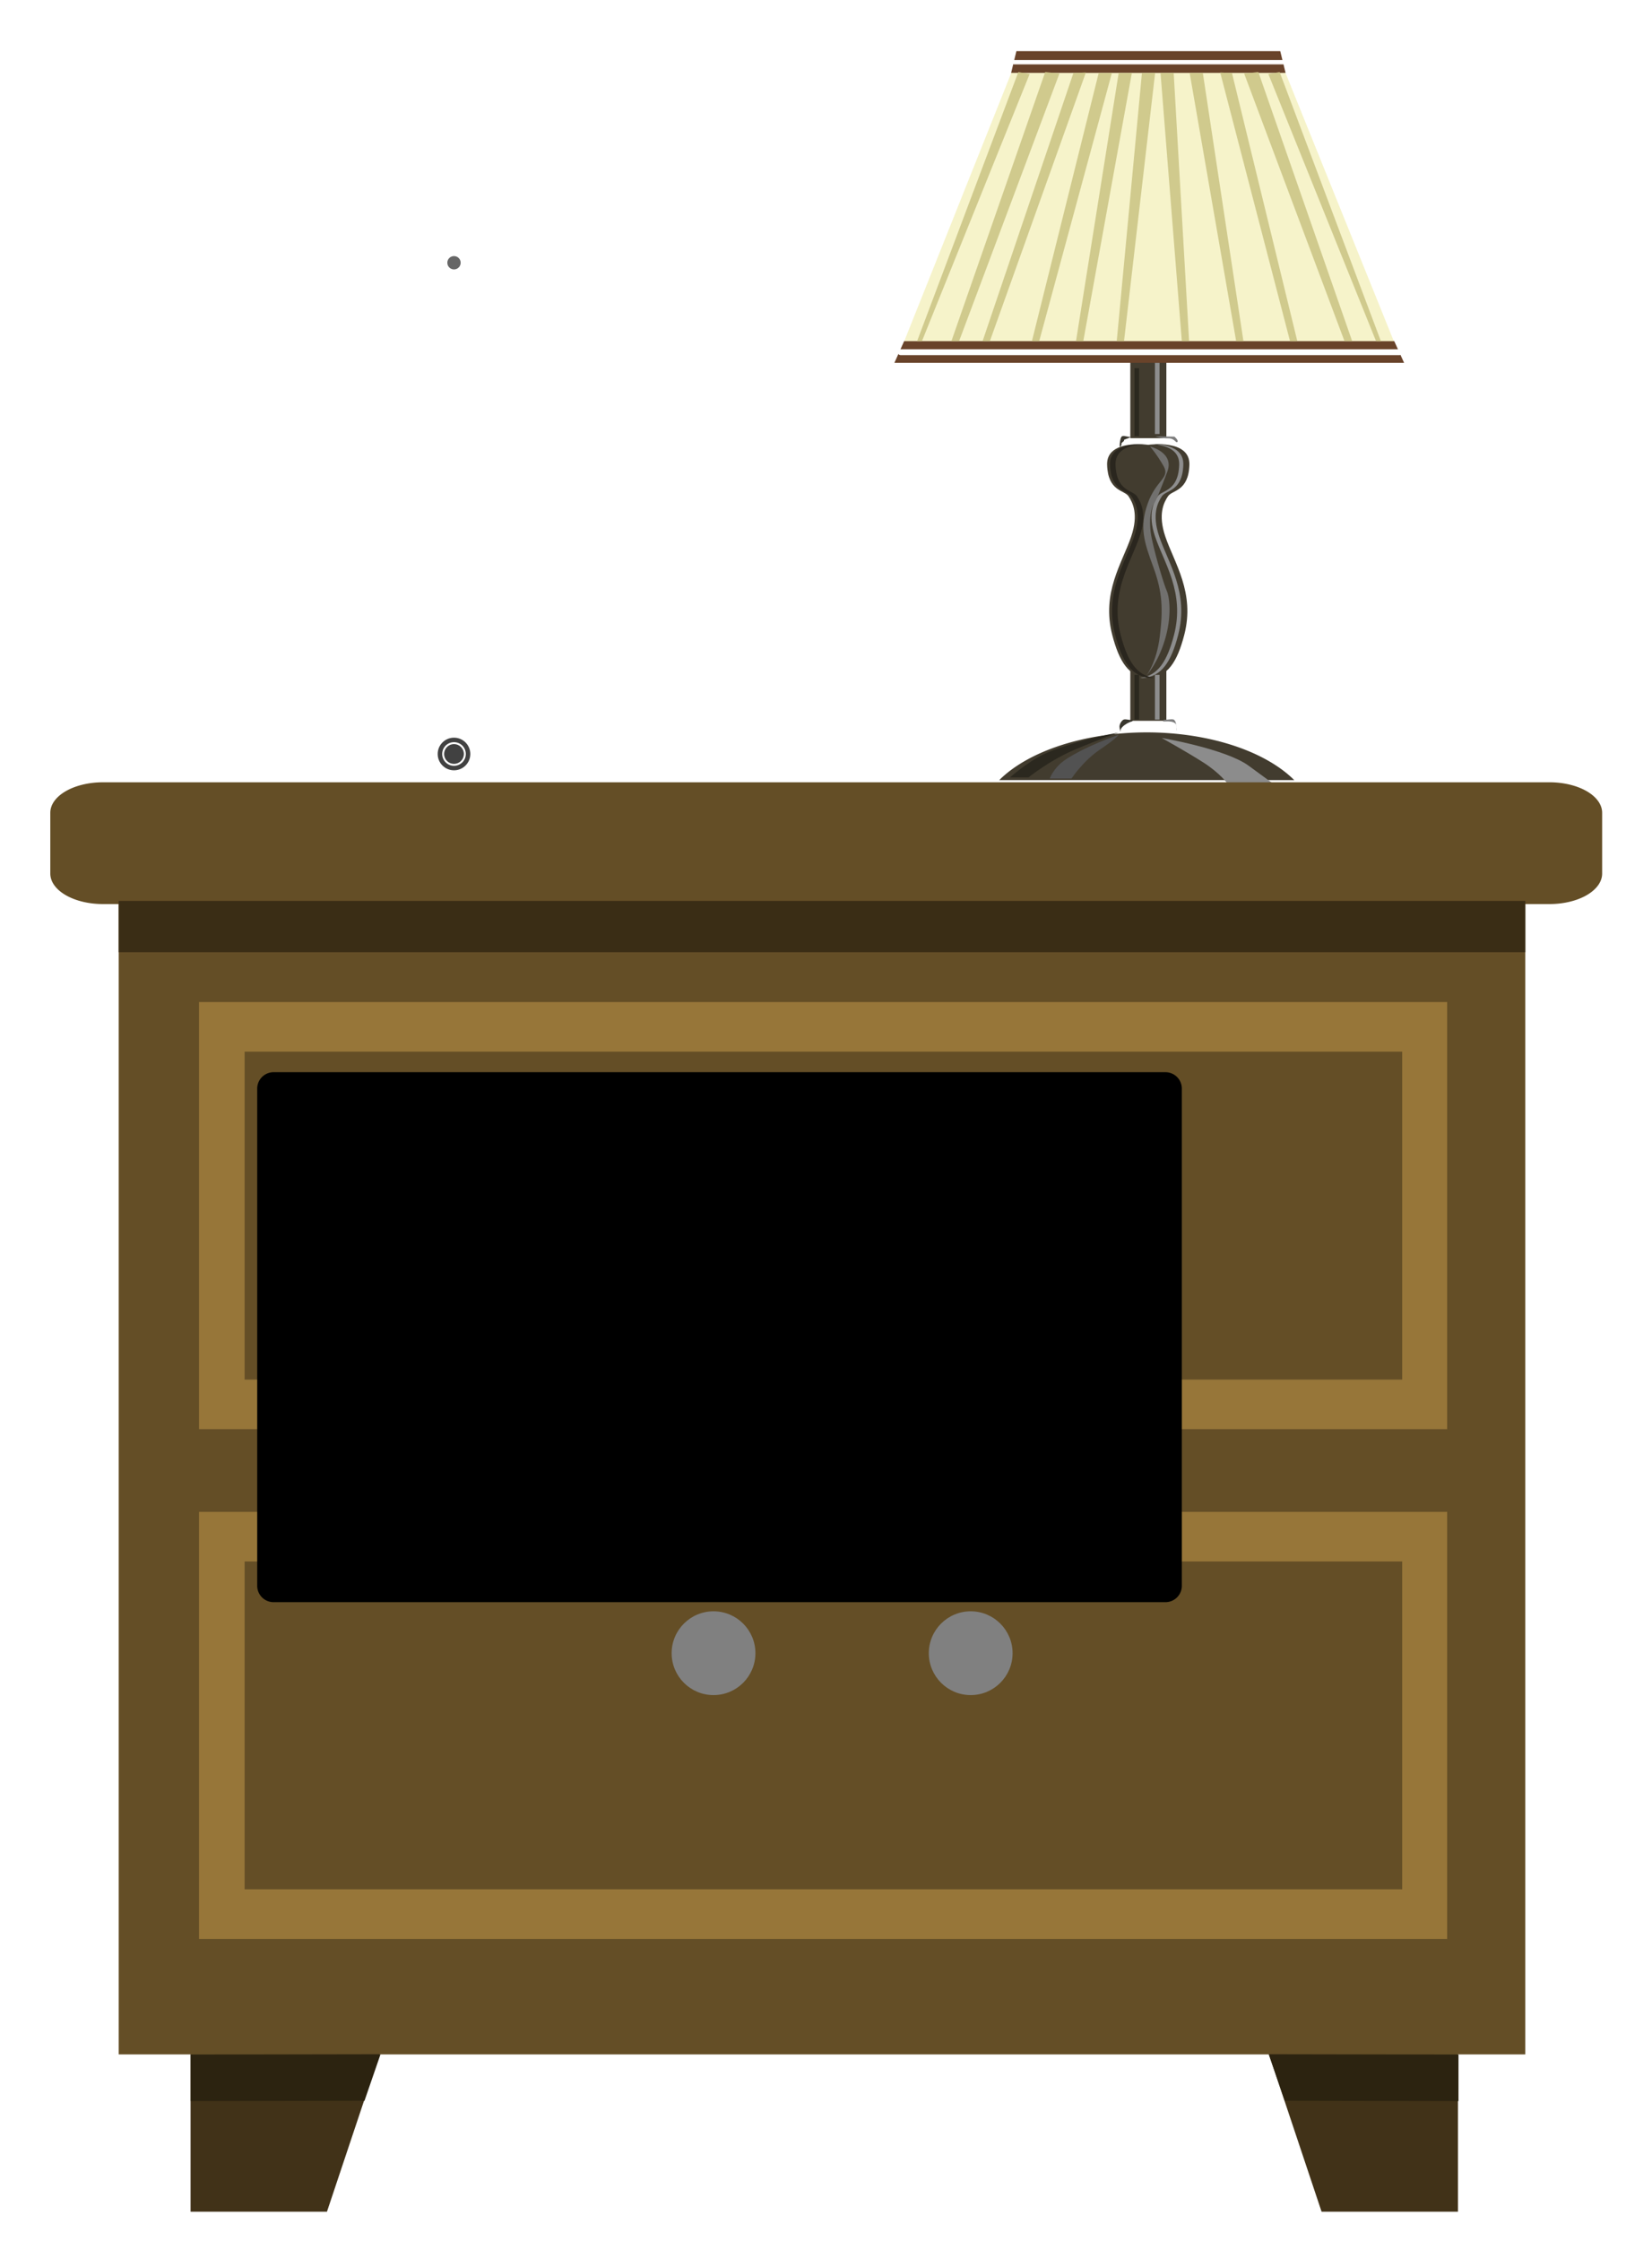 <?xml version="1.0" encoding="UTF-8" standalone="no"?>
<!-- Created with Inkscape (http://www.inkscape.org/) -->

<svg
   width="160mm"
   height="217mm"
   viewBox="0 0 160 217"
   version="1.1"
   id="svg1"
   inkscape:version="1.3 (0e150ed6c4, 2023-07-21)"
   sodipodi:docname="tumba-day.svg"
   xmlns:inkscape="http://www.inkscape.org/namespaces/inkscape"
   xmlns:sodipodi="http://sodipodi.sourceforge.net/DTD/sodipodi-0.dtd"
   xmlns="http://www.w3.org/2000/svg"
   xmlns:svg="http://www.w3.org/2000/svg">
  <sodipodi:namedview
     id="namedview1"
     pagecolor="#505050"
     bordercolor="#eeeeee"
     borderopacity="1"
     inkscape:showpageshadow="0"
     inkscape:pageopacity="0"
     inkscape:pagecheckerboard="0"
     inkscape:deskcolor="#505050"
     inkscape:document-units="mm"
     inkscape:zoom="0.99150697"
     inkscape:cx="548.65979"
     inkscape:cy="275.84274"
     inkscape:window-width="1920"
     inkscape:window-height="1001"
     inkscape:window-x="-9"
     inkscape:window-y="-9"
     inkscape:window-maximized="1"
     inkscape:current-layer="layer6" />
  <defs
     id="defs1">
    <inkscape:path-effect
       effect="fillet_chamfer"
       id="path-effect32"
       is_visible="true"
       lpeversion="1"
       nodesatellites_param="F,0,0,1,0,0.529,0,1 @ F,0,0,1,0,0.529,0,1 @ F,0,0,1,0,0.529,0,1 @ F,0,0,1,0,0.529,0,1"
       radius="2"
       unit="px"
       method="auto"
       mode="F"
       chamfer_steps="1"
       flexible="false"
       use_knot_distance="true"
       apply_no_radius="true"
       apply_with_radius="true"
       only_selected="false"
       hide_knots="false" />
    <inkscape:path-effect
       effect="fillet_chamfer"
       id="path-effect31"
       is_visible="true"
       lpeversion="1"
       nodesatellites_param="F,0,0,1,0,1.852,0,1 @ F,0,0,1,0,1.852,0,1 @ F,0,0,1,0,1.852,0,1 @ F,0,0,1,0,1.852,0,1"
       radius="7"
       unit="px"
       method="auto"
       mode="F"
       chamfer_steps="1"
       flexible="false"
       use_knot_distance="true"
       apply_no_radius="true"
       apply_with_radius="true"
       only_selected="false"
       hide_knots="false" />
    <inkscape:path-effect
       effect="fillet_chamfer"
       id="path-effect29"
       is_visible="true"
       lpeversion="1"
       nodesatellites_param="F,0,0,1,0,1.852,0,1 @ F,0,0,1,0,1.852,0,1 @ F,0,0,1,0,1.852,0,1 @ F,0,0,1,0,1.852,0,1"
       radius="7"
       unit="px"
       method="auto"
       mode="F"
       chamfer_steps="1"
       flexible="false"
       use_knot_distance="true"
       apply_no_radius="true"
       apply_with_radius="true"
       only_selected="false"
       hide_knots="false" />
    <inkscape:path-effect
       effect="fillet_chamfer"
       id="path-effect26"
       is_visible="true"
       lpeversion="1"
       nodesatellites_param="F,0,0,1,0,1.323,0,1 @ F,0,0,1,0,1.323,0,1 @ F,0,0,1,0,1.323,0,1 @ F,0,0,1,0,1.323,0,1"
       radius="5"
       unit="px"
       method="auto"
       mode="F"
       chamfer_steps="1"
       flexible="false"
       use_knot_distance="true"
       apply_no_radius="true"
       apply_with_radius="true"
       only_selected="false"
       hide_knots="false" />
    <inkscape:path-effect
       effect="fillet_chamfer"
       id="path-effect23"
       is_visible="true"
       lpeversion="1"
       nodesatellites_param="F,0,0,1,0,1.323,0,1 @ F,0,0,1,0,1.323,0,1 @ F,0,0,1,0,1.323,0,1 @ F,0,0,1,0,1.323,0,1"
       radius="5"
       unit="px"
       method="auto"
       mode="F"
       chamfer_steps="1"
       flexible="false"
       use_knot_distance="true"
       apply_no_radius="true"
       apply_with_radius="true"
       only_selected="false"
       hide_knots="false" />
    <inkscape:path-effect
       effect="fillet_chamfer"
       id="path-effect13"
       is_visible="true"
       lpeversion="1"
       nodesatellites_param="F,0,0,1,0,5.292,0,1 @ F,0,0,1,0,5.292,0,1 @ F,0,0,1,0,5.292,0,1 @ F,0,0,1,0,5.292,0,1"
       radius="20"
       unit="px"
       method="auto"
       mode="F"
       chamfer_steps="1"
       flexible="false"
       use_knot_distance="true"
       apply_no_radius="true"
       apply_with_radius="true"
       only_selected="false"
       hide_knots="false" />
    <inkscape:path-effect
       effect="fillet_chamfer"
       id="path-effect12"
       is_visible="true"
       lpeversion="1"
       nodesatellites_param="F,0,0,1,0,1.587,0,1 @ F,0,0,1,0,1.587,0,1 @ F,0,0,1,0,1.587,0,1 @ F,0,0,1,0,1.587,0,1"
       radius="6"
       unit="px"
       method="auto"
       mode="F"
       chamfer_steps="1"
       flexible="false"
       use_knot_distance="true"
       apply_no_radius="true"
       apply_with_radius="true"
       only_selected="false"
       hide_knots="false" />
    <inkscape:path-effect
       effect="fillet_chamfer"
       id="path-effect9"
       is_visible="true"
       lpeversion="1"
       nodesatellites_param="F,0,0,1,0,1.587,0,1 @ F,0,0,1,0,1.587,0,1 @ F,0,0,1,0,1.587,0,1 @ F,0,0,1,0,1.587,0,1"
       radius="6"
       unit="px"
       method="auto"
       mode="F"
       chamfer_steps="1"
       flexible="false"
       use_knot_distance="true"
       apply_no_radius="true"
       apply_with_radius="true"
       only_selected="false"
       hide_knots="false" />
    <inkscape:path-effect
       effect="fillet_chamfer"
       id="path-effect8"
       is_visible="true"
       lpeversion="1"
       nodesatellites_param="F,0,0,1,0,1.323,0,1 @ F,0,0,1,0,1.323,0,1 @ F,0,0,1,0,1.323,0,1 @ F,0,0,1,0,1.323,0,1"
       radius="5"
       unit="px"
       method="auto"
       mode="F"
       chamfer_steps="1"
       flexible="false"
       use_knot_distance="true"
       apply_no_radius="true"
       apply_with_radius="true"
       only_selected="false"
       hide_knots="false" />
    <inkscape:path-effect
       effect="fillet_chamfer"
       id="path-effect4"
       is_visible="true"
       lpeversion="1"
       nodesatellites_param="F,0,0,1,0,1.323,0,1 @ F,0,0,1,0,1.323,0,1 @ F,0,0,1,0,1.323,0,1 @ F,0,0,1,0,1.323,0,1"
       radius="5"
       unit="px"
       method="auto"
       mode="F"
       chamfer_steps="1"
       flexible="false"
       use_knot_distance="true"
       apply_no_radius="true"
       apply_with_radius="true"
       only_selected="false"
       hide_knots="false" />
    <inkscape:path-effect
       effect="fillet_chamfer"
       id="path-effect1"
       is_visible="true"
       lpeversion="1"
       nodesatellites_param="F,0,0,1,0,5.292,0,1 @ F,0,0,1,0,5.292,0,1 @ F,0,0,1,0,5.292,0,1 @ F,0,0,1,0,5.292,0,1"
       radius="20"
       unit="px"
       method="auto"
       mode="F"
       chamfer_steps="1"
       flexible="false"
       use_knot_distance="true"
       apply_no_radius="true"
       apply_with_radius="true"
       only_selected="false"
       hide_knots="false" />
    <inkscape:path-effect
       effect="fillet_chamfer"
       id="path-effect1-7"
       is_visible="true"
       lpeversion="1"
       nodesatellites_param="F,0,0,1,0,5.292,0,1 @ F,0,0,1,0,5.292,0,1 @ F,0,0,1,0,5.292,0,1 @ F,0,0,1,0,5.292,0,1"
       radius="20"
       unit="px"
       method="auto"
       mode="F"
       chamfer_steps="1"
       flexible="false"
       use_knot_distance="true"
       apply_no_radius="true"
       apply_with_radius="true"
       only_selected="false"
       hide_knots="false" />
    <inkscape:path-effect
       effect="fillet_chamfer"
       id="path-effect4-5"
       is_visible="true"
       lpeversion="1"
       nodesatellites_param="F,0,0,1,0,1.323,0,1 @ F,0,0,1,0,1.323,0,1 @ F,0,0,1,0,1.323,0,1 @ F,0,0,1,0,1.323,0,1"
       radius="5"
       unit="px"
       method="auto"
       mode="F"
       chamfer_steps="1"
       flexible="false"
       use_knot_distance="true"
       apply_no_radius="true"
       apply_with_radius="true"
       only_selected="false"
       hide_knots="false" />
    <inkscape:path-effect
       effect="fillet_chamfer"
       id="path-effect8-6"
       is_visible="true"
       lpeversion="1"
       nodesatellites_param="F,0,0,1,0,1.323,0,1 @ F,0,0,1,0,1.323,0,1 @ F,0,0,1,0,1.323,0,1 @ F,0,0,1,0,1.323,0,1"
       radius="5"
       unit="px"
       method="auto"
       mode="F"
       chamfer_steps="1"
       flexible="false"
       use_knot_distance="true"
       apply_no_radius="true"
       apply_with_radius="true"
       only_selected="false"
       hide_knots="false" />
    <inkscape:path-effect
       effect="fillet_chamfer"
       id="path-effect1-8"
       is_visible="true"
       lpeversion="1"
       nodesatellites_param="F,0,0,1,0,5.292,0,1 @ F,0,0,1,0,5.292,0,1 @ F,0,0,1,0,5.292,0,1 @ F,0,0,1,0,5.292,0,1"
       radius="20"
       unit="px"
       method="auto"
       mode="F"
       chamfer_steps="1"
       flexible="false"
       use_knot_distance="true"
       apply_no_radius="true"
       apply_with_radius="true"
       only_selected="false"
       hide_knots="false" />
    <inkscape:path-effect
       effect="fillet_chamfer"
       id="path-effect4-2"
       is_visible="true"
       lpeversion="1"
       nodesatellites_param="F,0,0,1,0,1.323,0,1 @ F,0,0,1,0,1.323,0,1 @ F,0,0,1,0,1.323,0,1 @ F,0,0,1,0,1.323,0,1"
       radius="5"
       unit="px"
       method="auto"
       mode="F"
       chamfer_steps="1"
       flexible="false"
       use_knot_distance="true"
       apply_no_radius="true"
       apply_with_radius="true"
       only_selected="false"
       hide_knots="false" />
    <inkscape:path-effect
       effect="fillet_chamfer"
       id="path-effect8-1"
       is_visible="true"
       lpeversion="1"
       nodesatellites_param="F,0,0,1,0,1.323,0,1 @ F,0,0,1,0,1.323,0,1 @ F,0,0,1,0,1.323,0,1 @ F,0,0,1,0,1.323,0,1"
       radius="5"
       unit="px"
       method="auto"
       mode="F"
       chamfer_steps="1"
       flexible="false"
       use_knot_distance="true"
       apply_no_radius="true"
       apply_with_radius="true"
       only_selected="false"
       hide_knots="false" />
    <inkscape:path-effect
       effect="fillet_chamfer"
       id="path-effect16-5"
       is_visible="true"
       lpeversion="1"
       nodesatellites_param="F,0,0,1,0,0.529,0,1 @ F,0,0,1,0,0.529,0,1 @ F,0,0,1,0,0.529,0,1 @ F,0,0,1,0,0.529,0,1"
       radius="2"
       unit="px"
       method="auto"
       mode="F"
       chamfer_steps="1"
       flexible="false"
       use_knot_distance="true"
       apply_no_radius="true"
       apply_with_radius="true"
       only_selected="false"
       hide_knots="false" />
    <inkscape:path-effect
       effect="fillet_chamfer"
       id="path-effect25-9"
       is_visible="true"
       lpeversion="1"
       nodesatellites_param="F,0,0,1,0,0.529,0,1 @ F,0,0,1,0,0.529,0,1 @ F,0,0,1,0,0.529,0,1 @ F,0,0,1,0,0.529,0,1"
       radius="2"
       unit="px"
       method="auto"
       mode="F"
       chamfer_steps="1"
       flexible="false"
       use_knot_distance="true"
       apply_no_radius="true"
       apply_with_radius="true"
       only_selected="false"
       hide_knots="false" />
    <inkscape:path-effect
       effect="fillet_chamfer"
       id="path-effect31-9"
       is_visible="true"
       lpeversion="1"
       nodesatellites_param="F,0,0,1,0,0.265,0,1 @ F,0,0,1,0,0.265,0,1 @ F,0,0,1,0,0.265,0,1 @ F,0,0,1,0,0.265,0,1"
       radius="1"
       unit="px"
       method="auto"
       mode="F"
       chamfer_steps="1"
       flexible="false"
       use_knot_distance="true"
       apply_no_radius="true"
       apply_with_radius="true"
       only_selected="false"
       hide_knots="false" />
    <filter
       inkscape:collect="always"
       style="color-interpolation-filters:sRGB"
       id="filter55"
       x="-0.082"
       y="-0.019"
       width="1.165"
       height="1.037">
      <feGaussianBlur
         inkscape:collect="always"
         stdDeviation="0.176"
         id="feGaussianBlur55" />
    </filter>
    <filter
       inkscape:collect="always"
       style="color-interpolation-filters:sRGB"
       id="filter1"
       x="-0.74"
       y="-0.048"
       width="2.48"
       height="1.096">
      <feGaussianBlur
         inkscape:collect="always"
         stdDeviation="0.138"
         id="feGaussianBlur1" />
    </filter>
    <filter
       inkscape:collect="always"
       style="color-interpolation-filters:sRGB"
       id="filter2"
       x="-0.493"
       y="-0.059"
       width="1.985"
       height="1.118">
      <feGaussianBlur
         inkscape:collect="always"
         stdDeviation="2.059"
         id="feGaussianBlur2" />
    </filter>
    <filter
       inkscape:collect="always"
       style="color-interpolation-filters:sRGB"
       id="filter14"
       x="-0.164"
       y="-0.259"
       width="1.328"
       height="1.517">
      <feGaussianBlur
         inkscape:collect="always"
         stdDeviation="0.456"
         id="feGaussianBlur14" />
    </filter>
    <filter
       inkscape:collect="always"
       style="color-interpolation-filters:sRGB"
       id="filter13"
       x="-0.075"
       y="-0.183"
       width="1.149"
       height="1.365">
      <feGaussianBlur
         inkscape:collect="always"
         stdDeviation="0.335"
         id="feGaussianBlur13" />
    </filter>
    <filter
       inkscape:collect="always"
       style="color-interpolation-filters:sRGB"
       id="filter59"
       x="-0.113"
       y="-0.425"
       width="1.227"
       height="1.851">
      <feGaussianBlur
         inkscape:collect="always"
         stdDeviation="0.102"
         id="feGaussianBlur59" />
    </filter>
    <filter
       inkscape:collect="always"
       style="color-interpolation-filters:sRGB"
       id="filter60"
       x="-0.102"
       y="-0.124"
       width="1.205"
       height="1.249">
      <feGaussianBlur
         inkscape:collect="always"
         stdDeviation="0.057"
         id="feGaussianBlur60" />
    </filter>
    <filter
       inkscape:collect="always"
       style="color-interpolation-filters:sRGB"
       id="filter61"
       x="-0.064"
       y="-0.015"
       width="1.129"
       height="1.03">
      <feGaussianBlur
         inkscape:collect="always"
         stdDeviation="0.14"
         id="feGaussianBlur61" />
    </filter>
    <filter
       inkscape:collect="always"
       style="color-interpolation-filters:sRGB"
       id="filter18"
       x="-0.051"
       y="-0.123"
       width="1.102"
       height="1.246">
      <feGaussianBlur
         inkscape:collect="always"
         stdDeviation="0.223"
         id="feGaussianBlur18" />
    </filter>
    <filter
       inkscape:collect="always"
       style="color-interpolation-filters:sRGB"
       id="filter19"
       x="-0.26"
       y="-0.251"
       width="1.521"
       height="1.502">
      <feGaussianBlur
         inkscape:collect="always"
         stdDeviation="0.112"
         id="feGaussianBlur19" />
    </filter>
    <filter
       inkscape:collect="always"
       style="color-interpolation-filters:sRGB"
       id="filter20"
       x="-0.166"
       y="-0.17"
       width="1.331"
       height="1.341">
      <feGaussianBlur
         inkscape:collect="always"
         stdDeviation="0.089"
         id="feGaussianBlur20" />
    </filter>
    <filter
       inkscape:collect="always"
       style="color-interpolation-filters:sRGB"
       id="filter23"
       x="-0.196"
       y="-0.331"
       width="1.392"
       height="1.662">
      <feGaussianBlur
         inkscape:collect="always"
         stdDeviation="3.919"
         id="feGaussianBlur23" />
    </filter>
    <inkscape:path-effect
       effect="fillet_chamfer"
       id="path-effect16-5-6"
       is_visible="true"
       lpeversion="1"
       nodesatellites_param="F,0,0,1,0,0.529,0,1 @ F,0,0,1,0,0.529,0,1 @ F,0,0,1,0,0.529,0,1 @ F,0,0,1,0,0.529,0,1"
       radius="2"
       unit="px"
       method="auto"
       mode="F"
       chamfer_steps="1"
       flexible="false"
       use_knot_distance="true"
       apply_no_radius="true"
       apply_with_radius="true"
       only_selected="false"
       hide_knots="false" />
    <inkscape:path-effect
       effect="fillet_chamfer"
       id="path-effect25-9-5"
       is_visible="true"
       lpeversion="1"
       nodesatellites_param="F,0,0,1,0,0.529,0,1 @ F,0,0,1,0,0.529,0,1 @ F,0,0,1,0,0.529,0,1 @ F,0,0,1,0,0.529,0,1"
       radius="2"
       unit="px"
       method="auto"
       mode="F"
       chamfer_steps="1"
       flexible="false"
       use_knot_distance="true"
       apply_no_radius="true"
       apply_with_radius="true"
       only_selected="false"
       hide_knots="false" />
    <inkscape:path-effect
       effect="fillet_chamfer"
       id="path-effect31-9-4"
       is_visible="true"
       lpeversion="1"
       nodesatellites_param="F,0,0,1,0,0.265,0,1 @ F,0,0,1,0,0.265,0,1 @ F,0,0,1,0,0.265,0,1 @ F,0,0,1,0,0.265,0,1"
       radius="1"
       unit="px"
       method="auto"
       mode="F"
       chamfer_steps="1"
       flexible="false"
       use_knot_distance="true"
       apply_no_radius="true"
       apply_with_radius="true"
       only_selected="false"
       hide_knots="false" />
    <filter
       inkscape:collect="always"
       style="color-interpolation-filters:sRGB"
       id="filter55-7"
       x="-0.082"
       y="-0.019"
       width="1.165"
       height="1.037">
      <feGaussianBlur
         inkscape:collect="always"
         stdDeviation="0.176"
         id="feGaussianBlur55-8" />
    </filter>
    <filter
       inkscape:collect="always"
       style="color-interpolation-filters:sRGB"
       id="filter1-2"
       x="-0.74"
       y="-0.048"
       width="2.48"
       height="1.096">
      <feGaussianBlur
         inkscape:collect="always"
         stdDeviation="0.138"
         id="feGaussianBlur1-4" />
    </filter>
    <filter
       inkscape:collect="always"
       style="color-interpolation-filters:sRGB"
       id="filter14-2"
       x="-0.164"
       y="-0.259"
       width="1.328"
       height="1.517">
      <feGaussianBlur
         inkscape:collect="always"
         stdDeviation="0.456"
         id="feGaussianBlur14-8" />
    </filter>
    <filter
       inkscape:collect="always"
       style="color-interpolation-filters:sRGB"
       id="filter13-7"
       x="-0.075"
       y="-0.183"
       width="1.149"
       height="1.365">
      <feGaussianBlur
         inkscape:collect="always"
         stdDeviation="0.335"
         id="feGaussianBlur13-9" />
    </filter>
    <filter
       inkscape:collect="always"
       style="color-interpolation-filters:sRGB"
       id="filter58-5"
       x="-0.083"
       y="-0.516"
       width="1.165"
       height="2.032">
      <feGaussianBlur
         inkscape:collect="always"
         stdDeviation="0.197"
         id="feGaussianBlur58-2" />
    </filter>
    <filter
       inkscape:collect="always"
       style="color-interpolation-filters:sRGB"
       id="filter59-7"
       x="-0.113"
       y="-0.425"
       width="1.227"
       height="1.851">
      <feGaussianBlur
         inkscape:collect="always"
         stdDeviation="0.102"
         id="feGaussianBlur59-0" />
    </filter>
    <filter
       inkscape:collect="always"
       style="color-interpolation-filters:sRGB"
       id="filter60-5"
       x="-0.102"
       y="-0.124"
       width="1.205"
       height="1.249">
      <feGaussianBlur
         inkscape:collect="always"
         stdDeviation="0.057"
         id="feGaussianBlur60-9" />
    </filter>
    <filter
       inkscape:collect="always"
       style="color-interpolation-filters:sRGB"
       id="filter18-2"
       x="-0.051"
       y="-0.123"
       width="1.102"
       height="1.246">
      <feGaussianBlur
         inkscape:collect="always"
         stdDeviation="0.223"
         id="feGaussianBlur18-5" />
    </filter>
    <filter
       inkscape:collect="always"
       style="color-interpolation-filters:sRGB"
       id="filter19-2"
       x="-0.26"
       y="-0.251"
       width="1.521"
       height="1.502">
      <feGaussianBlur
         inkscape:collect="always"
         stdDeviation="0.112"
         id="feGaussianBlur19-8" />
    </filter>
    <filter
       inkscape:collect="always"
       style="color-interpolation-filters:sRGB"
       id="filter20-3"
       x="-0.166"
       y="-0.17"
       width="1.331"
       height="1.341">
      <feGaussianBlur
         inkscape:collect="always"
         stdDeviation="0.089"
         id="feGaussianBlur20-8" />
    </filter>
    <filter
       inkscape:collect="always"
       style="color-interpolation-filters:sRGB"
       id="filter2-4"
       x="-0.322"
       y="-0.039"
       width="1.644"
       height="1.077">
      <feGaussianBlur
         inkscape:collect="always"
         stdDeviation="1.346"
         id="feGaussianBlur2-7" />
    </filter>
    <inkscape:path-effect
       effect="fillet_chamfer"
       id="path-effect13-4"
       is_visible="true"
       lpeversion="1"
       nodesatellites_param="F,0,0,1,0,5.292,0,1 @ F,0,0,1,0,5.292,0,1 @ F,0,0,1,0,5.292,0,1 @ F,0,0,1,0,5.292,0,1"
       radius="20"
       unit="px"
       method="auto"
       mode="F"
       chamfer_steps="1"
       flexible="false"
       use_knot_distance="true"
       apply_no_radius="true"
       apply_with_radius="true"
       only_selected="false"
       hide_knots="false" />
    <inkscape:path-effect
       effect="fillet_chamfer"
       id="path-effect23-7"
       is_visible="true"
       lpeversion="1"
       nodesatellites_param="F,0,0,1,0,1.323,0,1 @ F,0,0,1,0,1.323,0,1 @ F,0,0,1,0,1.323,0,1 @ F,0,0,1,0,1.323,0,1"
       radius="5"
       unit="px"
       method="auto"
       mode="F"
       chamfer_steps="1"
       flexible="false"
       use_knot_distance="true"
       apply_no_radius="true"
       apply_with_radius="true"
       only_selected="false"
       hide_knots="false" />
    <inkscape:path-effect
       effect="fillet_chamfer"
       id="path-effect26-2"
       is_visible="true"
       lpeversion="1"
       nodesatellites_param="F,0,0,1,0,1.323,0,1 @ F,0,0,1,0,1.323,0,1 @ F,0,0,1,0,1.323,0,1 @ F,0,0,1,0,1.323,0,1"
       radius="5"
       unit="px"
       method="auto"
       mode="F"
       chamfer_steps="1"
       flexible="false"
       use_knot_distance="true"
       apply_no_radius="true"
       apply_with_radius="true"
       only_selected="false"
       hide_knots="false" />
    <inkscape:path-effect
       effect="fillet_chamfer"
       id="path-effect29-7"
       is_visible="true"
       lpeversion="1"
       nodesatellites_param="F,0,0,1,0,1.852,0,1 @ F,0,0,1,0,1.852,0,1 @ F,0,0,1,0,1.852,0,1 @ F,0,0,1,0,1.852,0,1"
       radius="7"
       unit="px"
       method="auto"
       mode="F"
       chamfer_steps="1"
       flexible="false"
       use_knot_distance="true"
       apply_no_radius="true"
       apply_with_radius="true"
       only_selected="false"
       hide_knots="false" />
    <inkscape:path-effect
       effect="fillet_chamfer"
       id="path-effect31-6"
       is_visible="true"
       lpeversion="1"
       nodesatellites_param="F,0,0,1,0,1.852,0,1 @ F,0,0,1,0,1.852,0,1 @ F,0,0,1,0,1.852,0,1 @ F,0,0,1,0,1.852,0,1"
       radius="7"
       unit="px"
       method="auto"
       mode="F"
       chamfer_steps="1"
       flexible="false"
       use_knot_distance="true"
       apply_no_radius="true"
       apply_with_radius="true"
       only_selected="false"
       hide_knots="false" />
    <inkscape:path-effect
       effect="fillet_chamfer"
       id="path-effect32-5"
       is_visible="true"
       lpeversion="1"
       nodesatellites_param="F,0,0,1,0,0.529,0,1 @ F,0,0,1,0,0.529,0,1 @ F,0,0,1,0,0.529,0,1 @ F,0,0,1,0,0.529,0,1"
       radius="2"
       unit="px"
       method="auto"
       mode="F"
       chamfer_steps="1"
       flexible="false"
       use_knot_distance="true"
       apply_no_radius="true"
       apply_with_radius="true"
       only_selected="false"
       hide_knots="false" />
  </defs>
  <g
     inkscape:groupmode="layer"
     id="layer7"
     inkscape:label="littleTumbaNight"
     style="display:inline">
    <path
       style="display:inline;fill:#4a3a1c;stroke:none;stroke-width:0.246;stroke-linecap:round;stroke-linejoin:round;paint-order:markers fill stroke"
       id="path11"
       width="156.236"
       height="21.133"
       x="28.304"
       y="151.708"
       inkscape:path-effect="#path-effect13-4"
       sodipodi:type="rect"
       d="M 33.595,151.708 H 179.248 a 5.292,5.292 45 0 1 5.292,5.292 v 10.55 a 5.292,5.292 135 0 1 -5.292,5.292 H 33.595 a 5.292,5.292 45 0 1 -5.292,-5.292 v -10.55 a 5.292,5.292 135 0 1 5.292,-5.292 z"
       transform="matrix(0.484,0,0,0.558,170.729,-8.917)" />
    <rect
       style="display:inline;fill:#4a3a1c;stroke:none;stroke-width:0.172;stroke-linecap:round;stroke-linejoin:round;paint-order:markers fill stroke"
       id="rect13"
       width="66.854"
       height="111.705"
       x="189.221"
       y="87.225" />
    <path
       id="path17"
       style="display:inline;fill:#8e6f36;fill-opacity:1;stroke:none;stroke-width:0.255;stroke-linecap:round;stroke-linejoin:round;paint-order:markers fill stroke"
       d="m 195.243,97.02 v 41.362 h 55.029 V 97.02 Z m 4.415,4.803 h 46.261 v 31.755 h -46.261 z"
       sodipodi:nodetypes="cccccccccc" />
    <path
       id="path21"
       style="display:inline;fill:#8e6f36;fill-opacity:1;stroke:none;stroke-width:0.255;stroke-linecap:round;stroke-linejoin:round;paint-order:markers fill stroke"
       d="m 195.243,146.646 v 41.362 h 55.029 v -41.362 z m 4.415,4.803 h 46.261 v 31.755 h -46.261 z"
       sodipodi:nodetypes="cccccccccc" />
    <circle
       style="display:inline;fill:#808080;fill-opacity:1;stroke:none;stroke-width:0.246;stroke-linecap:round;stroke-linejoin:round;paint-order:markers fill stroke"
       id="circle21"
       cx="210.897"
       cy="111.074"
       r="4.057" />
    <circle
       style="display:inline;fill:#808080;fill-opacity:1;stroke:none;stroke-width:0.246;stroke-linecap:round;stroke-linejoin:round;paint-order:markers fill stroke"
       id="circle22"
       cx="235.804"
       cy="111.074"
       r="4.057" />
    <path
       style="display:inline;fill:#8e6f36;fill-opacity:1;stroke:none;stroke-width:0.246;stroke-linecap:round;stroke-linejoin:round;paint-order:markers fill stroke"
       id="path22"
       width="28.553"
       height="4.803"
       x="93.531"
       y="162.378"
       inkscape:path-effect="#path-effect23-7"
       sodipodi:type="rect"
       d="m 94.854,162.378 h 25.907 a 1.323,1.323 45 0 1 1.323,1.323 v 2.157 a 1.323,1.323 135 0 1 -1.323,1.323 H 94.854 a 1.323,1.323 45 0 1 -1.323,-1.323 v -2.157 a 1.323,1.323 135 0 1 1.323,-1.323 z"
       transform="translate(115.702,-53.653)" />
    <circle
       style="display:inline;fill:#808080;fill-opacity:1;stroke:none;stroke-width:0.246;stroke-linecap:round;stroke-linejoin:round;paint-order:markers fill stroke"
       id="circle23"
       cx="210.897"
       cy="160.134"
       r="4.057" />
    <circle
       style="display:inline;fill:#808080;fill-opacity:1;stroke:none;stroke-width:0.246;stroke-linecap:round;stroke-linejoin:round;paint-order:markers fill stroke"
       id="circle24"
       cx="235.804"
       cy="160.134"
       r="4.057" />
    <path
       style="display:inline;fill:#8e6f36;fill-opacity:1;stroke:none;stroke-width:0.246;stroke-linecap:round;stroke-linejoin:round;paint-order:markers fill stroke"
       id="path25"
       width="28.553"
       height="4.803"
       x="93.531"
       y="162.378"
       inkscape:path-effect="#path-effect26-2"
       sodipodi:type="rect"
       d="m 94.854,162.378 h 25.907 a 1.323,1.323 45 0 1 1.323,1.323 v 2.157 a 1.323,1.323 135 0 1 -1.323,1.323 H 94.854 a 1.323,1.323 45 0 1 -1.323,-1.323 v -2.157 a 1.323,1.323 135 0 1 1.323,-1.323 z"
       transform="translate(115.702,-4.593)" />
    <path
       id="path26"
       style="display:inline;fill:#332813;stroke-width:0.226;stroke-linecap:round;stroke-linejoin:round;paint-order:markers fill stroke"
       d="m 195.532,197.798 h 18.68 l -5.47,16.366 h -13.21 z"
       sodipodi:nodetypes="ccccc" />
    <path
       id="path27"
       style="display:inline;fill:#211a0c;stroke-width:0.017;stroke-linecap:round;stroke-linejoin:round;paint-order:markers fill stroke"
       d="m 195.508,198.969 18.38,-0.033 -1.551,4.498 -16.828,0.033 z"
       sodipodi:nodetypes="ccccc" />
    <path
       id="path28"
       style="display:inline;fill:#332813;stroke-width:0.226;stroke-linecap:round;stroke-linejoin:round;paint-order:markers fill stroke"
       d="m 250.794,197.798 h -18.68 l 5.47,16.366 h 13.21 z"
       sodipodi:nodetypes="ccccc" />
    <path
       id="path29"
       style="display:inline;fill:#211a0c;stroke-width:0.017;stroke-linecap:round;stroke-linejoin:round;paint-order:markers fill stroke"
       d="m 250.819,198.969 -18.38,-0.033 1.551,4.498 16.828,0.033 z"
       sodipodi:nodetypes="ccccc" />
    <rect
       style="display:inline;fill:#332813;fill-opacity:1;stroke:none;stroke-width:0.036;stroke-linecap:round;stroke-linejoin:round;paint-order:markers fill stroke"
       id="rect33"
       width="66.873"
       height="4.965"
       x="189.219"
       y="87.225" />
    <path
       style="display:inline;fill:#000000;fill-opacity:1;stroke-width:0.246;stroke-linecap:round;stroke-linejoin:round;paint-order:markers fill stroke"
       id="rect29"
       width="21.511"
       height="41.135"
       x="280.584"
       y="89.628"
       inkscape:path-effect="#path-effect29-7"
       sodipodi:type="rect"
       d="m 282.436,89.628 h 17.807 a 1.852,1.852 45 0 1 1.852,1.852 v 37.431 a 1.852,1.852 135 0 1 -1.852,1.852 h -17.807 a 1.852,1.852 45 0 1 -1.852,-1.852 V 91.48 a 1.852,1.852 135 0 1 1.852,-1.852 z"
       transform="translate(-68.785,-55.338)" />
    <path
       style="display:inline;fill:#e3dbdb;fill-opacity:1;stroke-width:0.246;stroke-linecap:round;stroke-linejoin:round;paint-order:markers fill stroke"
       id="path30"
       width="21.511"
       height="41.135"
       x="280.584"
       y="89.628"
       inkscape:path-effect="#path-effect31-6"
       sodipodi:type="rect"
       d="m 282.436,89.628 h 17.807 a 1.852,1.852 45 0 1 1.852,1.852 v 37.431 a 1.852,1.852 135 0 1 -1.852,1.852 h -17.807 a 1.852,1.852 45 0 1 -1.852,-1.852 V 91.48 a 1.852,1.852 135 0 1 1.852,-1.852 z"
       transform="matrix(0.935,0,0,0.965,-49.8,-51.408)" />
    <path
       style="display:inline;fill:#000000;fill-opacity:1;stroke-width:0.232;stroke-linecap:round;stroke-linejoin:round;paint-order:markers fill stroke"
       id="rect32"
       width="7.639"
       height="1.167"
       x="287.464"
       y="91.329"
       inkscape:path-effect="#path-effect32-5"
       sodipodi:type="rect"
       d="m 287.993,91.329 h 6.58 a 0.529,0.529 45 0 1 0.529,0.529 v 0.109 a 0.529,0.529 135 0 1 -0.529,0.529 h -6.58 a 0.529,0.529 45 0 1 -0.529,-0.529 v -0.109 a 0.529,0.529 135 0 1 0.529,-0.529 z"
       transform="matrix(1,0,0,0.657,-68.785,-23.971)" />
  </g>
  <g
     inkscape:groupmode="layer"
     id="layer6"
     inkscape:label="Lampnight"
     transform="translate(32.078,-90.572)"
     style="display:none">
    <path
       id="rect88-4"
       style="display:inline;fill:#f6f3ca;fill-opacity:1;stroke-width:1.647;stroke-linecap:round;stroke-linejoin:round;paint-order:markers fill stroke"
       d="m 66.523,96.293 h 25.217 L 103.215,124.712 H 55.182 Z"
       sodipodi:nodetypes="ccccc" />
    <rect
       style="display:inline;fill:#423c2f;fill-opacity:1;stroke:none;stroke-width:1.55;stroke-linecap:round;stroke-linejoin:round;stroke-miterlimit:4;stroke-dasharray:none;stroke-opacity:1;paint-order:markers fill stroke"
       id="rect89-8"
       width="3.491"
       height="7.483"
       x="77.383"
       y="125.853" />
    <path
       id="rect90-5"
       style="display:inline;fill:#69432a;stroke-width:1.926;stroke-linecap:round;stroke-linejoin:round;paint-order:markers fill stroke"
       d="m 66.348,95.859 h 25.557 l 0.514,2.101 h -26.58 z"
       sodipodi:nodetypes="ccccc" />
    <path
       style="display:inline;fill:none;stroke:#ffffff;stroke-width:0.418;stroke-linecap:round;stroke-linejoin:round;stroke-dasharray:none;stroke-opacity:1;paint-order:markers fill stroke"
       d="M 66.111,96.927 H 92.179"
       id="path8-8" />
    <path
       id="path9-2"
       style="display:inline;fill:#69432a;stroke-width:2.625;stroke-linecap:round;stroke-linejoin:round;paint-order:markers fill stroke"
       d="m 55.477,123.945 h 47.47 l 0.955,2.101 H 54.532 Z"
       sodipodi:nodetypes="ccccc" />
    <path
       style="display:inline;fill:none;stroke:#ffffff;stroke-width:0.569;stroke-linecap:round;stroke-linejoin:round;stroke-dasharray:none;stroke-opacity:1;paint-order:markers fill stroke"
       d="m 55.138,125.013 h 48.318"
       id="path10-8" />
    <path
       id="path12-2"
       style="display:inline;fill:#423c2f;fill-opacity:1;stroke:none;stroke-width:0.313;stroke-linecap:round;stroke-linejoin:round;stroke-dasharray:none;stroke-opacity:1;paint-order:markers fill stroke"
       d="m 78.195,133.924 c -1.2,-0.007 -3.112,0.254 -3.059,1.996 0.079,2.586 1.668,2.435 2.068,3.035 0.4,0.6 1.002,1.726 0.267,3.903 -0.867,2.568 -2.902,5.43 -1.835,9.54 0.672,2.589 1.608,4.076 3.477,4.164 v 0.002 c 0.003,-1.1e-4 0.005,-3.9e-4 0.008,-5.1e-4 0.003,1.2e-4 0.005,4e-4 0.008,5.1e-4 v -0.002 c 1.869,-0.087 2.804,-1.575 3.477,-4.164 1.067,-4.11 -0.967,-6.972 -1.835,-9.54 -0.735,-2.177 -0.134,-3.302 0.267,-3.903 0.4,-0.6 1.989,-0.449 2.068,-3.035 0.077,-2.501 -3.882,-1.951 -3.985,-1.937 -0.031,-0.004 -0.403,-0.056 -0.926,-0.059 z" />
    <path
       id="path23"
       style="display:inline;fill:#f5e94e;fill-opacity:1;stroke-width:1.647;stroke-linecap:round;stroke-linejoin:round;paint-order:markers fill stroke;filter:url(#filter23)"
       d="m 258.03,71.511 h 25.217 l 11.475,28.419 h -48.033 z"
       sodipodi:nodetypes="ccccc"
       transform="matrix(0.988,0,0,0.988,-187.875,26.479)"
       inkscape:label="light" />
    <rect
       style="display:inline;fill:#423c2f;fill-opacity:1;stroke:none;stroke-width:1.308;stroke-linecap:round;stroke-linejoin:round;stroke-miterlimit:4;stroke-dasharray:none;stroke-opacity:1;paint-order:markers fill stroke"
       id="rect15-6"
       width="3.491"
       height="5.327"
       x="77.383"
       y="155.381" />
    <path
       id="path15-0"
       style="display:inline;fill:#423c2f;fill-opacity:1;stroke:none;stroke-width:0.251;stroke-linecap:round;stroke-linejoin:round;stroke-dasharray:none;stroke-opacity:1;paint-order:markers fill stroke"
       d="m 78.964,161.829 a 16.299,8.89 0 0 0 -14.276,4.623 h 28.572 a 16.299,8.89 0 0 0 -14.296,-4.623 z" />
    <path
       style="display:inline;fill:#423c2f;fill-opacity:1;stroke:none;stroke-width:0.313;stroke-linecap:round;stroke-linejoin:round;stroke-dasharray:none;stroke-opacity:1;paint-order:markers fill stroke"
       id="rect16-1"
       width="5.737"
       height="1.368"
       x="278.958"
       y="135.826"
       inkscape:path-effect="#path-effect16-5-6"
       sodipodi:type="rect"
       d="m 279.487,135.826 h 4.679 a 0.529,0.529 45 0 1 0.529,0.529 v 0.309 a 0.529,0.529 135 0 1 -0.529,0.529 h -4.679 a 0.529,0.529 45 0 1 -0.529,-0.529 v -0.309 a 0.529,0.529 135 0 1 0.529,-0.529 z"
       transform="matrix(1,0,0,1.463,-202.729,-38.267)" />
    <path
       style="display:inline;fill:#423c2f;fill-opacity:1;stroke:none;stroke-width:0.313;stroke-linecap:round;stroke-linejoin:round;stroke-dasharray:none;stroke-opacity:1;paint-order:markers fill stroke"
       id="path16-6"
       width="5.737"
       height="1.368"
       x="278.958"
       y="135.826"
       inkscape:path-effect="#path-effect25-9-5"
       sodipodi:type="rect"
       d="m 279.487,135.826 h 4.679 a 0.529,0.529 45 0 1 0.529,0.529 v 0.309 a 0.529,0.529 135 0 1 -0.529,0.529 h -4.679 a 0.529,0.529 45 0 1 -0.529,-0.529 v -0.309 a 0.529,0.529 135 0 1 0.529,-0.529 z"
       transform="translate(-202.729,-2.775)" />
    <path
       style="display:inline;fill:#423c2f;fill-opacity:1;stroke:none;stroke-width:0.313;stroke-linecap:round;stroke-linejoin:round;stroke-dasharray:none;stroke-opacity:1;paint-order:markers fill stroke"
       id="rect30-4"
       width="30.154"
       height="0.7"
       x="266.716"
       y="140.43"
       inkscape:path-effect="#path-effect31-9-4"
       sodipodi:type="rect"
       d="m 266.981,140.43 h 29.625 a 0.265,0.265 45 0 1 0.265,0.265 v 0.171 a 0.265,0.265 135 0 1 -0.265,0.265 h -29.625 a 0.265,0.265 45 0 1 -0.265,-0.265 v -0.171 a 0.265,0.265 135 0 1 0.265,-0.265 z"
       transform="matrix(0.946,0,0,1,-187.541,25.657)" />
    <path
       id="path45-9"
       style="display:inline;mix-blend-mode:normal;fill:#978c4e;fill-opacity:1;stroke:none;stroke-width:0.313;stroke-linecap:round;stroke-linejoin:round;stroke-dasharray:none;stroke-opacity:1;paint-order:markers fill stroke;filter:url(#filter55-7)"
       d="m 79.516,133.922 c -0.078,-5e-5 -0.149,0.002 -0.221,0.004 1.195,0.028 2.871,0.356 2.821,1.994 -0.079,2.586 -1.668,2.435 -2.068,3.035 -0.4,0.6 -1.002,1.726 -0.267,3.903 0.867,2.568 2.902,5.43 1.835,9.54 -0.649,2.498 -1.545,3.966 -3.285,4.145 0.064,0.007 0.126,0.015 0.192,0.019 v 0.002 c 0.003,-1.1e-4 0.005,-4e-4 0.008,-5.2e-4 0.003,1.2e-4 0.005,4.1e-4 0.008,5.2e-4 v -0.002 c 1.869,-0.087 2.804,-1.575 3.477,-4.164 1.067,-4.11 -0.967,-6.972 -1.835,-9.54 -0.735,-2.177 -0.134,-3.302 0.267,-3.903 0.4,-0.6 1.989,-0.449 2.068,-3.035 0.053,-1.72 -1.802,-1.997 -3,-1.998 z m -1.912,0.002 c -0.064,-3.8e-4 -0.137,0.004 -0.205,0.005 0.414,0.013 0.704,0.051 0.731,0.054 0.012,-0.002 0.086,-0.011 0.192,-0.022 -0.162,-0.017 -0.39,-0.035 -0.718,-0.037 z" />
    <rect
       style="display:inline;fill:#7a7044;fill-opacity:1;stroke:none;stroke-width:0.313;stroke-linecap:round;stroke-linejoin:round;stroke-opacity:1;paint-order:markers fill stroke;filter:url(#filter1-2)"
       id="rect1-0"
       width="0.448"
       height="6.887"
       x="79.766"
       y="126.048" />
    <rect
       style="display:inline;fill:#7a7044;fill-opacity:1;stroke:none;stroke-width:0.313;stroke-linecap:round;stroke-linejoin:round;stroke-opacity:1;paint-order:markers fill stroke;filter:url(#filter1-2)"
       id="rect5-9"
       width="0.448"
       height="6.887"
       x="282.494"
       y="128.69"
       transform="matrix(1,0,0,0.629,-202.729,75.31)" />
    <path
       style="display:inline;fill:#7c7244;fill-opacity:1;stroke:none;stroke-width:0.313;stroke-linecap:round;stroke-linejoin:round;stroke-opacity:1;paint-order:markers fill stroke;filter:url(#filter14-2)"
       d="m 76.249,162.063 c -2.807,0.991 -4.977,2.146 -5.708,2.854 -0.731,0.708 -0.961,1.379 -0.961,1.379 h 2.11 c 0,0 1.117,-1.701 2.752,-2.802 1.634,-1.101 1.808,-1.431 1.808,-1.431 z"
       id="path14-6" />
    <path
       style="display:inline;fill:#7c7244;fill-opacity:1;stroke:none;stroke-width:0.313;stroke-linecap:round;stroke-linejoin:round;stroke-opacity:1;paint-order:markers fill stroke;filter:url(#filter13-7)"
       d="m 80.424,162.37 c 0,0 6.203,1.061 8.42,2.689 2.217,1.627 2.359,1.722 2.359,1.722 h -4.411 c 0,0 -0.731,-1.014 -2.359,-2.052 -1.627,-1.038 -4.01,-2.359 -4.01,-2.359 z"
       id="path13-2" />
    <path
       id="path42-2"
       style="display:inline;mix-blend-mode:normal;fill:#b3a659;fill-opacity:1;stroke:none;stroke-width:0.313;stroke-linecap:round;stroke-linejoin:round;stroke-dasharray:none;stroke-opacity:1;paint-order:markers fill stroke;filter:url(#filter58-5)"
       d="m 279.487,135.826 a 0.529,0.529 0 0 0 -0.529,0.529 v 0.31 a 0.529,0.529 0 0 0 0.01,0.079 0.529,0.529 0 0 1 0.519,-0.451 h 4.679 a 0.529,0.529 0 0 1 0.522,0.451 0.529,0.529 0 0 0 0.007,-0.079 v -0.31 a 0.529,0.529 0 0 0 -0.529,-0.529 z"
       transform="matrix(0.945,0,0,0.482,-187.172,67.881)" />
    <path
       style="display:inline;fill:#7c7c7c;fill-opacity:1;stroke:none;stroke-width:0.313;stroke-linecap:round;stroke-linejoin:round;stroke-opacity:1;paint-order:markers fill stroke;filter:url(#filter59-7)"
       d="m 79.804,133.155 1.851,0.033 c 0,0 0.434,0.367 0.284,0.517 -0.15,0.15 -0.25,-0.367 -0.884,-0.35 -0.634,0.017 -1.251,-0.2 -1.251,-0.2 z"
       id="path58-7" />
    <path
       style="display:none;fill:#7a7044;fill-opacity:1;stroke:none;stroke-width:0.313;stroke-linecap:round;stroke-linejoin:round;stroke-opacity:1;paint-order:markers fill stroke;filter:url(#filter60-5)"
       d="m 80.596,160.624 c 0.951,-0.083 0.967,-0.117 1.117,0.1 0.15,0.217 0.2,1.159 0.158,0.884 -0.042,-0.275 0.092,-0.617 -0.342,-0.767 -0.434,-0.15 -1.059,-0.008 -0.967,-0.1 0.092,-0.092 0.025,-0.117 0.033,-0.117 z"
       id="path59-6" />
    <rect
       style="display:inline;fill:#2a271e;fill-opacity:0.922;stroke:none;stroke-width:0.313;stroke-linecap:round;stroke-linejoin:round;stroke-opacity:1;paint-order:markers fill stroke;filter:url(#filter1-2)"
       id="rect17-2"
       width="0.448"
       height="6.887"
       x="282.494"
       y="128.69"
       transform="matrix(1,0,0,0.629,-204.71,75.31)" />
    <rect
       style="display:inline;fill:#2a271e;fill-opacity:0.922;stroke:none;stroke-width:0.313;stroke-linecap:round;stroke-linejoin:round;stroke-opacity:1;paint-order:markers fill stroke;filter:url(#filter1-2)"
       id="rect18-3"
       width="0.448"
       height="6.887"
       x="282.494"
       y="128.69"
       transform="matrix(1,0,0,0.956,-204.71,3.527)" />
    <path
       style="display:inline;fill:#2a271e;fill-opacity:0.922;stroke-width:0.313;stroke-linecap:round;stroke-linejoin:round;paint-order:markers fill stroke;filter:url(#filter18-2)"
       d="m 76.249,161.851 c -2.547,0.425 -5.897,1.415 -7.406,2.17 -1.51,0.755 -3.113,2.17 -3.113,2.17 H 67.522 c 0,0 2.028,-1.651 4.481,-2.689 2.453,-1.038 4.246,-1.651 4.246,-1.651 z"
       id="path18-2" />
    <path
       style="display:inline;fill:#2a271e;fill-opacity:0.922;stroke-width:0.313;stroke-linecap:round;stroke-linejoin:round;paint-order:markers fill stroke;filter:url(#filter19-2)"
       d="m 77.381,133.217 c -0.495,-0.024 -0.802,-0.259 -0.92,0.118 -0.118,0.377 -0.165,1.085 0,0.778 0.165,-0.307 -0.047,-0.236 0.212,-0.425 0.259,-0.189 -0.094,-0.142 0.33,-0.283 0.425,-0.142 0.377,-0.189 0.377,-0.189 z"
       id="path19-8" />
    <path
       style="display:inline;fill:#2a271e;fill-opacity:0.922;stroke-width:0.313;stroke-linecap:round;stroke-linejoin:round;paint-order:markers fill stroke;filter:url(#filter20-3)"
       d="m 77.617,160.636 c -0.342,0.024 -0.743,-0.142 -0.92,-0.024 -0.177,0.118 -0.413,0.46 -0.354,0.767 0.059,0.307 0.059,0.495 0.059,0.425 0,-0.071 -0.012,-0.248 0.212,-0.495 0.224,-0.248 0.684,-0.484 0.861,-0.519 0.177,-0.035 0.142,-0.153 0.142,-0.153 z"
       id="path20-5" />
    <path
       id="rect54-7"
       style="display:inline;fill:#ded044;fill-opacity:1;stroke-width:0.313;stroke-linecap:round;stroke-linejoin:round;paint-order:markers fill stroke"
       d="m 66.537,97.885 1.097,0.184 -10.433,25.878 -0.472,0.005 z"
       sodipodi:nodetypes="ccccc" />
    <path
       id="path55-6"
       style="display:inline;fill:#ded044;fill-opacity:1;stroke-width:0.313;stroke-linecap:round;stroke-linejoin:round;paint-order:markers fill stroke"
       d="m 69.139,97.885 1.38,0.137 -9.722,25.924 -0.742,-0.003 z"
       sodipodi:nodetypes="ccccc" />
    <path
       id="path56-4"
       style="display:inline;fill:#ded044;fill-opacity:1;stroke-width:0.313;stroke-linecap:round;stroke-linejoin:round;paint-order:markers fill stroke"
       d="m 71.871,97.977 1.206,-0.05 -9.298,26.019 -0.705,-0.004 z"
       sodipodi:nodetypes="ccccc" />
    <path
       id="path57-9"
       style="display:inline;fill:#ded044;fill-opacity:1;stroke-width:0.313;stroke-linecap:round;stroke-linejoin:round;paint-order:markers fill stroke"
       d="m 74.321,97.977 1.276,-0.002 -7.039,25.972 -0.705,-0.004 z"
       sodipodi:nodetypes="ccccc" />
    <path
       id="path61-8"
       style="display:inline;fill:#ded044;fill-opacity:1;stroke-width:0.313;stroke-linecap:round;stroke-linejoin:round;paint-order:markers fill stroke"
       d="m 76.256,97.977 1.276,-0.002 -4.704,25.972 -0.705,-0.004 z"
       sodipodi:nodetypes="ccccc" />
    <path
       id="path62-0"
       style="display:inline;fill:#ded044;fill-opacity:1;stroke-width:0.313;stroke-linecap:round;stroke-linejoin:round;paint-order:markers fill stroke"
       d="m 78.509,97.977 1.276,-0.002 -3.012,25.972 -0.705,-0.004 z"
       sodipodi:nodetypes="ccccc" />
    <path
       id="path63-2"
       style="display:inline;fill:#ded044;fill-opacity:1;stroke-width:0.313;stroke-linecap:round;stroke-linejoin:round;paint-order:markers fill stroke"
       d="m 81.584,97.977 -1.276,-0.002 2.063,25.972 0.705,-0.004 z"
       sodipodi:nodetypes="ccccc" />
    <path
       id="path64-0"
       style="display:inline;fill:#ded044;fill-opacity:1;stroke-width:0.313;stroke-linecap:round;stroke-linejoin:round;paint-order:markers fill stroke"
       d="m 91.848,97.885 -1.097,0.184 10.433,25.878 0.472,0.005 z"
       sodipodi:nodetypes="ccccc" />
    <path
       id="path65-1"
       style="display:inline;fill:#ded044;fill-opacity:1;stroke-width:0.313;stroke-linecap:round;stroke-linejoin:round;paint-order:markers fill stroke"
       d="m 89.787,97.885 -1.38,0.137 9.722,25.924 0.742,-0.003 z"
       sodipodi:nodetypes="ccccc" />
    <path
       id="path66-4"
       style="display:inline;fill:#ded044;fill-opacity:1;stroke-width:0.313;stroke-linecap:round;stroke-linejoin:round;paint-order:markers fill stroke"
       d="m 87.23,97.977 -1.14,-0.05 6.763,26.019 0.705,-0.004 z"
       sodipodi:nodetypes="ccccc" />
    <path
       id="path67-8"
       style="display:inline;fill:#ded044;fill-opacity:1;stroke-width:0.313;stroke-linecap:round;stroke-linejoin:round;paint-order:markers fill stroke"
       d="m 84.407,97.977 -1.276,-0.002 4.503,25.972 0.705,-0.004 z"
       sodipodi:nodetypes="ccccc" />
    <path
       style="display:inline;mix-blend-mode:normal;fill:#665e3c;fill-opacity:1;stroke-width:1.183;stroke-linecap:round;stroke-linejoin:round;paint-order:markers fill stroke;filter:url(#filter2-4)"
       d="m 1021.25,412.565 c 0,0 9.45,2.139 6.597,9.271 -2.853,7.132 -4.457,11.054 -5.17,11.767 -0.713,0.713 -2.318,5.705 -0.713,12.837 1.605,7.132 4.636,16.581 5.705,18.899 1.07,2.318 1.961,9.271 -0.713,17.829 -2.674,8.558 -7.132,13.194 -7.132,13.194 0,0 3.922,-4.636 5.17,-14.442 1.248,-9.806 1.07,-16.046 -2.496,-25.317 -3.566,-9.271 -5.349,-14.442 -2.139,-23.178 3.209,-8.736 8.736,-9.271 6.062,-13.728 -2.674,-4.457 -5.17,-7.132 -5.17,-7.132 z"
       id="path1-2"
       transform="matrix(0.253,0,0,0.265,-179.084,24.814)" />
    <path
       id="path24"
       style="display:inline;mix-blend-mode:normal;fill:#59522e;fill-opacity:1;stroke:none;stroke-width:0.313;stroke-linecap:round;stroke-linejoin:round;stroke-dasharray:none;stroke-opacity:1;paint-order:markers fill stroke;filter:url(#filter55-7)"
       d="m 267.554,109.141 c -0.078,-5e-5 -0.149,0.002 -0.221,0.004 1.195,0.028 2.871,0.356 2.821,1.994 -0.079,2.586 -1.668,2.435 -2.068,3.035 -0.4,0.6 -1.002,1.726 -0.267,3.903 0.867,2.568 2.902,5.43 1.835,9.54 -0.649,2.498 -1.545,3.966 -3.285,4.145 0.064,0.007 0.126,0.015 0.192,0.019 v 0.002 c 0.003,-1.1e-4 0.005,-4e-4 0.008,-5.2e-4 0.003,1.2e-4 0.005,4.1e-4 0.008,5.2e-4 v -0.002 c 1.869,-0.087 2.804,-1.575 3.477,-4.164 1.067,-4.11 -0.967,-6.972 -1.835,-9.54 -0.735,-2.177 -0.134,-3.302 0.267,-3.903 0.4,-0.6 1.989,-0.449 2.068,-3.035 0.053,-1.72 -1.802,-1.997 -3,-1.998 z m -1.912,0.002 c -0.064,-3.8e-4 -0.137,0.004 -0.205,0.005 0.414,0.013 0.704,0.051 0.731,0.054 0.012,-0.002 0.086,-0.011 0.192,-0.022 -0.162,-0.017 -0.39,-0.035 -0.718,-0.037 z"
       transform="matrix(-1,0,0,1,346.221,24.782)" />
  </g>
  <g
     inkscape:groupmode="layer"
     id="layer5"
     inkscape:label="Lampday"
     style="display:inline"
     transform="translate(57.74,-61.513)">
    <path
       id="rect88"
       style="display:inline;fill:#f6f3ca;fill-opacity:1;stroke-width:1.647;stroke-linecap:round;stroke-linejoin:round;paint-order:markers fill stroke"
       d="m 40.873,66.902 h 25.217 L 77.565,95.321 H 29.532 Z"
       sodipodi:nodetypes="ccccc" />
    <rect
       style="display:inline;fill:#423c2f;fill-opacity:1;stroke:none;stroke-width:1.55;stroke-linecap:round;stroke-linejoin:round;stroke-miterlimit:4;stroke-dasharray:none;stroke-opacity:1;paint-order:markers fill stroke"
       id="rect89"
       width="3.491"
       height="7.483"
       x="51.734"
       y="96.462" />
    <path
       id="rect90"
       style="display:inline;fill:#69432a;stroke-width:1.926;stroke-linecap:round;stroke-linejoin:round;paint-order:markers fill stroke"
       d="m 40.699,66.468 h 25.557 l 0.514,2.101 h -26.58 z"
       sodipodi:nodetypes="ccccc" />
    <path
       style="display:inline;fill:none;stroke:#ffffff;stroke-width:0.418;stroke-linecap:round;stroke-linejoin:round;stroke-dasharray:none;stroke-opacity:1;paint-order:markers fill stroke"
       d="m 40.462,67.536 h 26.068"
       id="path8-5" />
    <path
       id="path9-5"
       style="display:inline;fill:#69432a;stroke-width:2.625;stroke-linecap:round;stroke-linejoin:round;paint-order:markers fill stroke"
       d="M 29.827,94.554 H 77.297 l 0.955,2.101 H 28.882 Z"
       sodipodi:nodetypes="ccccc" />
    <path
       style="display:inline;fill:none;stroke:#ffffff;stroke-width:0.569;stroke-linecap:round;stroke-linejoin:round;stroke-dasharray:none;stroke-opacity:1;paint-order:markers fill stroke"
       d="M 29.489,95.622 H 77.807"
       id="path10-7" />
    <path
       id="path12"
       style="display:inline;fill:#423c2f;fill-opacity:1;stroke:none;stroke-width:0.313;stroke-linecap:round;stroke-linejoin:round;stroke-dasharray:none;stroke-opacity:1;paint-order:markers fill stroke"
       d="m 52.545,104.533 c -1.2,-0.007 -3.112,0.254 -3.059,1.996 0.079,2.586 1.668,2.435 2.068,3.035 0.4,0.6 1.002,1.726 0.267,3.903 -0.867,2.568 -2.902,5.43 -1.835,9.54 0.672,2.589 1.608,4.076 3.477,4.164 v 0.002 c 0.003,-1.1e-4 0.005,-3.9e-4 0.008,-5.1e-4 0.003,1.2e-4 0.005,4e-4 0.008,5.1e-4 v -0.002 c 1.869,-0.087 2.804,-1.575 3.477,-4.164 1.067,-4.11 -0.967,-6.972 -1.835,-9.54 -0.735,-2.177 -0.134,-3.302 0.267,-3.903 0.4,-0.6 1.989,-0.449 2.068,-3.035 0.077,-2.501 -3.882,-1.951 -3.985,-1.937 -0.031,-0.004 -0.403,-0.056 -0.926,-0.059 z" />
    <rect
       style="display:inline;fill:#423c2f;fill-opacity:1;stroke:none;stroke-width:1.308;stroke-linecap:round;stroke-linejoin:round;stroke-miterlimit:4;stroke-dasharray:none;stroke-opacity:1;paint-order:markers fill stroke"
       id="rect15"
       width="3.491"
       height="5.327"
       x="51.734"
       y="125.99" />
    <path
       id="path15"
       style="display:inline;fill:#423c2f;fill-opacity:1;stroke:none;stroke-width:0.251;stroke-linecap:round;stroke-linejoin:round;stroke-dasharray:none;stroke-opacity:1;paint-order:markers fill stroke"
       d="m 53.315,132.438 a 16.299,8.89 0 0 0 -14.276,4.623 h 28.572 a 16.299,8.89 0 0 0 -14.296,-4.623 z" />
    <path
       style="display:inline;fill:#423c2f;fill-opacity:1;stroke:none;stroke-width:0.313;stroke-linecap:round;stroke-linejoin:round;stroke-dasharray:none;stroke-opacity:1;paint-order:markers fill stroke"
       id="rect16"
       width="5.737"
       height="1.368"
       x="278.958"
       y="135.826"
       inkscape:path-effect="#path-effect16-5"
       sodipodi:type="rect"
       d="m 279.487,135.826 h 4.679 a 0.529,0.529 45 0 1 0.529,0.529 v 0.309 a 0.529,0.529 135 0 1 -0.529,0.529 h -4.679 a 0.529,0.529 45 0 1 -0.529,-0.529 v -0.309 a 0.529,0.529 135 0 1 0.529,-0.529 z"
       transform="matrix(1,0,0,1.463,-228.378,-67.658)" />
    <path
       style="display:inline;fill:#423c2f;fill-opacity:1;stroke:none;stroke-width:0.313;stroke-linecap:round;stroke-linejoin:round;stroke-dasharray:none;stroke-opacity:1;paint-order:markers fill stroke"
       id="path16"
       width="5.737"
       height="1.368"
       x="278.958"
       y="135.826"
       inkscape:path-effect="#path-effect25-9"
       sodipodi:type="rect"
       d="m 279.487,135.826 h 4.679 a 0.529,0.529 45 0 1 0.529,0.529 v 0.309 a 0.529,0.529 135 0 1 -0.529,0.529 h -4.679 a 0.529,0.529 45 0 1 -0.529,-0.529 v -0.309 a 0.529,0.529 135 0 1 0.529,-0.529 z"
       transform="translate(-228.378,-32.166)" />
    <path
       style="display:inline;fill:#423c2f;fill-opacity:1;stroke:none;stroke-width:0.313;stroke-linecap:round;stroke-linejoin:round;stroke-dasharray:none;stroke-opacity:1;paint-order:markers fill stroke"
       id="rect30"
       width="30.154"
       height="0.7"
       x="266.716"
       y="140.43"
       inkscape:path-effect="#path-effect31-9"
       sodipodi:type="rect"
       d="m 266.981,140.43 h 29.625 a 0.265,0.265 45 0 1 0.265,0.265 v 0.171 a 0.265,0.265 135 0 1 -0.265,0.265 h -29.625 a 0.265,0.265 45 0 1 -0.265,-0.265 v -0.171 a 0.265,0.265 135 0 1 0.265,-0.265 z"
       transform="matrix(0.946,0,0,1,-213.19,-3.734)" />
    <path
       id="path45"
       style="display:inline;mix-blend-mode:normal;fill:#8d8d8d;fill-opacity:1;stroke:none;stroke-width:0.313;stroke-linecap:round;stroke-linejoin:round;stroke-dasharray:none;stroke-opacity:1;paint-order:markers fill stroke;filter:url(#filter55)"
       d="m 53.867,104.531 c -0.078,-5e-5 -0.149,0.002 -0.221,0.004 1.195,0.028 2.871,0.356 2.821,1.994 -0.079,2.586 -1.668,2.435 -2.068,3.035 -0.4,0.6 -1.002,1.726 -0.267,3.903 0.867,2.568 2.902,5.43 1.835,9.54 -0.649,2.498 -1.545,3.966 -3.285,4.145 0.064,0.007 0.126,0.015 0.192,0.019 v 0.002 c 0.003,-1.1e-4 0.005,-4e-4 0.008,-5.2e-4 0.003,1.2e-4 0.005,4.1e-4 0.008,5.2e-4 v -0.002 c 1.869,-0.087 2.804,-1.575 3.477,-4.164 1.067,-4.11 -0.967,-6.972 -1.835,-9.54 -0.735,-2.177 -0.134,-3.302 0.267,-3.903 0.4,-0.6 1.989,-0.449 2.068,-3.035 0.053,-1.72 -1.802,-1.997 -3,-1.998 z m -1.912,0.002 c -0.064,-3.8e-4 -0.137,0.004 -0.205,0.005 0.414,0.013 0.704,0.051 0.731,0.054 0.012,-0.002 0.086,-0.011 0.192,-0.022 -0.162,-0.017 -0.39,-0.035 -0.718,-0.037 z" />
    <rect
       style="display:inline;fill:#8d8d8d;stroke:none;stroke-width:0.313;stroke-linecap:round;stroke-linejoin:round;stroke-opacity:1;paint-order:markers fill stroke;filter:url(#filter1)"
       id="rect1-4"
       width="0.448"
       height="6.887"
       x="54.116"
       y="96.657" />
    <rect
       style="display:inline;fill:#8d8d8d;stroke:none;stroke-width:0.313;stroke-linecap:round;stroke-linejoin:round;stroke-opacity:1;paint-order:markers fill stroke;filter:url(#filter1)"
       id="rect5-2"
       width="0.448"
       height="6.887"
       x="282.494"
       y="128.69"
       transform="matrix(1,0,0,0.629,-228.378,45.919)" />
    <path
       style="display:inline;fill:#525252;fill-opacity:1;stroke:none;stroke-width:0.313;stroke-linecap:round;stroke-linejoin:round;stroke-opacity:1;paint-order:markers fill stroke;filter:url(#filter14)"
       d="m 50.599,132.672 c -2.807,0.991 -4.977,2.146 -5.708,2.854 -0.731,0.708 -0.961,1.379 -0.961,1.379 h 2.11 c 0,0 1.117,-1.701 2.752,-2.802 1.634,-1.101 1.808,-1.431 1.808,-1.431 z"
       id="path14" />
    <path
       style="display:inline;fill:#8c8c8c;fill-opacity:1;stroke:none;stroke-width:0.313;stroke-linecap:round;stroke-linejoin:round;stroke-opacity:1;paint-order:markers fill stroke;filter:url(#filter13)"
       d="m 54.774,132.979 c 0,0 6.203,1.061 8.42,2.689 2.217,1.627 2.359,1.722 2.359,1.722 h -4.411 c 0,0 -0.731,-1.014 -2.359,-2.052 -1.627,-1.038 -4.01,-2.359 -4.01,-2.359 z"
       id="path13" />
    <path
       style="display:inline;fill:#7c7c7c;fill-opacity:1;stroke:none;stroke-width:0.313;stroke-linecap:round;stroke-linejoin:round;stroke-opacity:1;paint-order:markers fill stroke;filter:url(#filter59)"
       d="m 54.155,103.764 1.851,0.033 c 0,0 0.434,0.367 0.284,0.517 -0.15,0.15 -0.25,-0.367 -0.884,-0.35 -0.634,0.017 -1.251,-0.2 -1.251,-0.2 z"
       id="path58" />
    <path
       style="display:inline;fill:#7c7c7c;fill-opacity:1;stroke:none;stroke-width:0.313;stroke-linecap:round;stroke-linejoin:round;stroke-opacity:1;paint-order:markers fill stroke;filter:url(#filter60)"
       d="m 54.947,131.233 c 0.951,-0.083 0.967,-0.117 1.117,0.1 0.15,0.217 0.2,1.159 0.158,0.884 -0.042,-0.275 0.092,-0.617 -0.342,-0.767 -0.434,-0.15 -1.059,-0.008 -0.967,-0.1 0.092,-0.092 0.025,-0.117 0.033,-0.117 z"
       id="path59" />
    <path
       id="path60"
       style="display:inline;mix-blend-mode:normal;fill:#2a261e;fill-opacity:1;stroke:none;stroke-width:0.313;stroke-linecap:round;stroke-linejoin:round;stroke-dasharray:none;stroke-opacity:1;paint-order:markers fill stroke;filter:url(#filter61)"
       d="m 54.74,104.531 c -0.294,-1.8e-4 -0.535,0.017 -0.712,0.033 0.144,0.013 0.245,0.027 0.26,0.028 0.026,-0.004 0.301,-0.042 0.694,-0.056 -0.082,-0.003 -0.165,-0.006 -0.242,-0.006 z m -1.912,0.002 c -1.2,-0.007 -3.112,0.254 -3.059,1.996 0.079,2.586 1.668,2.435 2.068,3.035 0.4,0.6 1.002,1.726 0.267,3.903 -0.867,2.568 -2.902,5.43 -1.835,9.54 0.672,2.589 1.608,4.076 3.477,4.164 v 0.002 c 0.003,-1.1e-4 0.005,-4e-4 0.008,-5.2e-4 0.003,1.2e-4 0.005,4.1e-4 0.008,5.2e-4 v -0.002 c 0.089,-0.004 0.174,-0.015 0.259,-0.025 -1.697,-0.21 -2.577,-1.673 -3.218,-4.138 -1.067,-4.11 0.967,-6.972 1.835,-9.54 0.735,-2.177 0.134,-3.302 -0.267,-3.903 -0.4,-0.6 -1.989,-0.449 -2.068,-3.035 -0.05,-1.615 1.584,-1.954 2.78,-1.99 -0.082,-0.003 -0.163,-0.006 -0.255,-0.007 z" />
    <rect
       style="display:inline;fill:#2a271e;fill-opacity:0.922;stroke:none;stroke-width:0.313;stroke-linecap:round;stroke-linejoin:round;stroke-opacity:1;paint-order:markers fill stroke;filter:url(#filter1)"
       id="rect17"
       width="0.448"
       height="6.887"
       x="282.494"
       y="128.69"
       transform="matrix(1,0,0,0.629,-230.359,45.919)" />
    <rect
       style="display:inline;fill:#2a271e;fill-opacity:0.922;stroke:none;stroke-width:0.313;stroke-linecap:round;stroke-linejoin:round;stroke-opacity:1;paint-order:markers fill stroke;filter:url(#filter1)"
       id="rect18"
       width="0.448"
       height="6.887"
       x="282.494"
       y="128.69"
       transform="matrix(1,0,0,0.956,-230.359,-25.864)" />
    <path
       style="display:inline;fill:#2a271e;fill-opacity:0.922;stroke-width:0.313;stroke-linecap:round;stroke-linejoin:round;paint-order:markers fill stroke;filter:url(#filter18)"
       d="m 50.599,132.46 c -2.547,0.425 -5.897,1.415 -7.406,2.17 -1.51,0.755 -3.113,2.17 -3.113,2.17 h 1.793 c 0,0 2.028,-1.651 4.481,-2.689 2.453,-1.038 4.246,-1.651 4.246,-1.651 z"
       id="path18" />
    <path
       style="display:inline;fill:#2a271e;fill-opacity:0.922;stroke-width:0.313;stroke-linecap:round;stroke-linejoin:round;paint-order:markers fill stroke;filter:url(#filter19)"
       d="m 51.732,103.826 c -0.495,-0.024 -0.802,-0.259 -0.92,0.118 -0.118,0.377 -0.165,1.085 0,0.778 0.165,-0.307 -0.047,-0.236 0.212,-0.425 0.259,-0.189 -0.094,-0.142 0.33,-0.283 0.425,-0.142 0.377,-0.189 0.377,-0.189 z"
       id="path19" />
    <path
       style="display:inline;fill:#2a271e;fill-opacity:0.922;stroke-width:0.313;stroke-linecap:round;stroke-linejoin:round;paint-order:markers fill stroke;filter:url(#filter20)"
       d="m 51.967,131.245 c -0.342,0.024 -0.743,-0.142 -0.92,-0.024 -0.177,0.118 -0.413,0.46 -0.354,0.767 0.059,0.307 0.059,0.495 0.059,0.425 0,-0.071 -0.012,-0.248 0.212,-0.495 0.224,-0.248 0.684,-0.484 0.861,-0.519 0.177,-0.035 0.142,-0.153 0.142,-0.153 z"
       id="path20" />
    <path
       id="rect54"
       style="display:inline;fill:#d0ca8d;fill-opacity:1;stroke-width:0.313;stroke-linecap:round;stroke-linejoin:round;paint-order:markers fill stroke"
       d="m 40.887,68.494 1.097,0.184 -10.433,25.878 -0.472,0.005 z"
       sodipodi:nodetypes="ccccc" />
    <path
       id="path55"
       style="display:inline;fill:#d0ca8d;fill-opacity:1;stroke-width:0.313;stroke-linecap:round;stroke-linejoin:round;paint-order:markers fill stroke"
       d="m 43.489,68.494 1.38,0.137 -9.722,25.924 -0.742,-0.003 z"
       sodipodi:nodetypes="ccccc" />
    <path
       id="path56"
       style="display:inline;fill:#d0ca8d;fill-opacity:1;stroke-width:0.313;stroke-linecap:round;stroke-linejoin:round;paint-order:markers fill stroke"
       d="m 46.222,68.586 1.206,-0.05 -9.298,26.019 -0.705,-0.004 z"
       sodipodi:nodetypes="ccccc" />
    <path
       id="path57"
       style="display:inline;fill:#d0ca8d;fill-opacity:1;stroke-width:0.313;stroke-linecap:round;stroke-linejoin:round;paint-order:markers fill stroke"
       d="m 48.671,68.586 1.276,-0.002 -7.039,25.972 -0.705,-0.004 z"
       sodipodi:nodetypes="ccccc" />
    <path
       id="path61"
       style="display:inline;fill:#d0ca8d;fill-opacity:1;stroke-width:0.313;stroke-linecap:round;stroke-linejoin:round;paint-order:markers fill stroke"
       d="m 50.606,68.586 1.276,-0.002 -4.704,25.972 -0.705,-0.004 z"
       sodipodi:nodetypes="ccccc" />
    <path
       id="path62"
       style="display:inline;fill:#d0ca8d;fill-opacity:1;stroke-width:0.313;stroke-linecap:round;stroke-linejoin:round;paint-order:markers fill stroke"
       d="m 52.859,68.586 1.276,-0.002 -3.012,25.972 -0.705,-0.004 z"
       sodipodi:nodetypes="ccccc" />
    <path
       id="path63"
       style="display:inline;fill:#d0ca8d;fill-opacity:1;stroke-width:0.313;stroke-linecap:round;stroke-linejoin:round;paint-order:markers fill stroke"
       d="m 55.935,68.586 -1.276,-0.002 2.063,25.972 0.705,-0.004 z"
       sodipodi:nodetypes="ccccc" />
    <path
       id="path64"
       style="display:inline;fill:#d0ca8d;fill-opacity:1;stroke-width:0.313;stroke-linecap:round;stroke-linejoin:round;paint-order:markers fill stroke"
       d="m 66.199,68.494 -1.097,0.184 10.433,25.878 0.472,0.005 z"
       sodipodi:nodetypes="ccccc" />
    <path
       id="path65"
       style="display:inline;fill:#d0ca8d;fill-opacity:1;stroke-width:0.313;stroke-linecap:round;stroke-linejoin:round;paint-order:markers fill stroke"
       d="m 64.137,68.494 -1.38,0.137 9.722,25.924 0.742,-0.003 z"
       sodipodi:nodetypes="ccccc" />
    <path
       id="path66"
       style="display:inline;fill:#d0ca8d;fill-opacity:1;stroke-width:0.313;stroke-linecap:round;stroke-linejoin:round;paint-order:markers fill stroke"
       d="m 61.58,68.586 -1.14,-0.05 6.763,26.019 0.705,-0.004 z"
       sodipodi:nodetypes="ccccc" />
    <path
       id="path67"
       style="display:inline;fill:#d0ca8d;fill-opacity:1;stroke-width:0.313;stroke-linecap:round;stroke-linejoin:round;paint-order:markers fill stroke"
       d="m 58.758,68.586 -1.276,-0.002 4.503,25.972 0.705,-0.004 z"
       sodipodi:nodetypes="ccccc" />
    <path
       style="display:inline;mix-blend-mode:normal;fill:#747372;fill-opacity:0.941;stroke-width:1.183;stroke-linecap:round;stroke-linejoin:round;paint-order:markers fill stroke;filter:url(#filter2)"
       d="m 1021.25,412.565 c 0,0 9.45,2.139 6.597,9.271 -2.853,7.132 -4.457,11.054 -5.17,11.767 -0.713,0.713 -2.318,5.705 -0.713,12.837 1.605,7.132 4.636,16.581 5.705,18.899 1.07,2.318 1.961,9.271 -0.713,17.829 -2.674,8.558 -7.132,13.194 -7.132,13.194 0,0 3.922,-4.636 5.17,-14.442 1.248,-9.806 1.07,-16.046 -2.496,-25.317 -3.566,-9.271 -5.349,-14.442 -2.139,-23.178 3.209,-8.736 8.736,-9.271 6.062,-13.728 -2.674,-4.457 -5.17,-7.132 -5.17,-7.132 z"
       id="path1"
       transform="matrix(0.253,0,0,0.265,-204.733,-4.577)" />
  </g>
  <g
     inkscape:groupmode="layer"
     id="layer4"
     inkscape:label="tumbaday"
     transform="translate(-13.876,58.173)"
     style="display:inline">
    <path
       style="display:inline;fill:#644e26;fill-opacity:1;stroke:none;stroke-width:0.246;stroke-linecap:round;stroke-linejoin:round;paint-order:markers fill stroke"
       id="rect1-5"
       width="156.236"
       height="21.133"
       x="28.304"
       y="151.708"
       inkscape:path-effect="#path-effect1-8"
       sodipodi:type="rect"
       d="M 33.595,151.708 H 179.248 a 5.292,5.292 45 0 1 5.292,5.292 v 10.55 a 5.292,5.292 135 0 1 -5.292,5.292 H 33.595 a 5.292,5.292 45 0 1 -5.292,-5.292 v -10.55 a 5.292,5.292 135 0 1 5.292,-5.292 z"
       transform="matrix(0.962,0,0,0.558,-8.48,-67.067)" />
    <path
       id="path6-0"
       style="display:inline;fill:#413218;fill-opacity:1;stroke-width:0.226;stroke-linecap:round;stroke-linejoin:round;paint-order:markers fill stroke"
       d="m 155.084,139.648 h -18.68 l 5.47,16.366 h 13.21 z"
       sodipodi:nodetypes="ccccc" />
    <path
       id="rect6-9"
       style="display:inline;fill:#413218;fill-opacity:1;stroke-width:0.226;stroke-linecap:round;stroke-linejoin:round;paint-order:markers fill stroke"
       d="M 32.333,139.648 H 51.013 L 45.543,156.014 H 32.333 Z"
       sodipodi:nodetypes="ccccc" />
    <rect
       style="display:inline;fill:#644e26;fill-opacity:1;stroke:none;stroke-width:0.246;stroke-linecap:round;stroke-linejoin:round;paint-order:markers fill stroke"
       id="rect2-7"
       width="136.235"
       height="111.705"
       x="25.37"
       y="29.075" />
    <path
       id="rect3-8"
       style="display:inline;fill:#977639;fill-opacity:1;stroke:none;stroke-width:0.255;stroke-linecap:round;stroke-linejoin:round;paint-order:markers fill stroke"
       d="M 33.153,38.87 V 80.231 H 154.035 V 38.87 Z m 4.415,4.803 H 149.682 V 75.428 H 37.567 Z" />
    <path
       id="path4-5"
       style="display:inline;fill:#977639;fill-opacity:1;stroke:none;stroke-width:0.255;stroke-linecap:round;stroke-linejoin:round;paint-order:markers fill stroke"
       d="M 33.153,88.237 V 129.599 H 154.035 V 88.237 Z m 4.415,4.803 H 149.682 V 124.795 H 37.567 Z" />
    <circle
       style="display:inline;fill:#808080;fill-opacity:1;stroke:none;stroke-width:0.246;stroke-linecap:round;stroke-linejoin:round;paint-order:markers fill stroke"
       id="path5-6"
       cx="82.983"
       cy="52.924"
       r="4.057" />
    <circle
       style="display:inline;fill:#808080;fill-opacity:1;stroke:none;stroke-width:0.246;stroke-linecap:round;stroke-linejoin:round;paint-order:markers fill stroke"
       id="circle5-6"
       cx="107.89"
       cy="52.924"
       r="4.057" />
    <path
       style="display:inline;fill:#977639;fill-opacity:1;stroke:none;stroke-width:0.246;stroke-linecap:round;stroke-linejoin:round;paint-order:markers fill stroke"
       id="rect4-9"
       width="28.553"
       height="4.803"
       x="93.531"
       y="162.378"
       inkscape:path-effect="#path-effect4-2"
       sodipodi:type="rect"
       d="m 94.854,162.378 h 25.907 a 1.323,1.323 45 0 1 1.323,1.323 v 2.157 a 1.323,1.323 135 0 1 -1.323,1.323 H 94.854 a 1.323,1.323 45 0 1 -1.323,-1.323 v -2.157 a 1.323,1.323 135 0 1 1.323,-1.323 z"
       transform="translate(-12.212,-111.803)" />
    <rect
       style="display:inline;fill:#3a2d15;fill-opacity:1;stroke:none;stroke-width:0.052;stroke-linecap:round;stroke-linejoin:round;paint-order:markers fill stroke"
       id="rect5-3"
       width="136.235"
       height="4.965"
       x="25.37"
       y="29.075" />
    <circle
       style="display:inline;fill:#808080;fill-opacity:1;stroke:none;stroke-width:0.246;stroke-linecap:round;stroke-linejoin:round;paint-order:markers fill stroke"
       id="circle6-4"
       cx="82.983"
       cy="101.927"
       r="4.057" />
    <circle
       style="display:inline;fill:#808080;fill-opacity:1;stroke:none;stroke-width:0.246;stroke-linecap:round;stroke-linejoin:round;paint-order:markers fill stroke"
       id="circle7-8"
       cx="107.89"
       cy="101.927"
       r="4.057" />
    <path
       style="display:inline;fill:#977639;fill-opacity:1;stroke:none;stroke-width:0.246;stroke-linecap:round;stroke-linejoin:round;paint-order:markers fill stroke"
       id="path7-2"
       width="28.553"
       height="4.803"
       x="93.531"
       y="162.378"
       inkscape:path-effect="#path-effect8-1"
       sodipodi:type="rect"
       d="m 94.854,162.378 h 25.907 a 1.323,1.323 45 0 1 1.323,1.323 v 2.157 a 1.323,1.323 135 0 1 -1.323,1.323 H 94.854 a 1.323,1.323 45 0 1 -1.323,-1.323 v -2.157 a 1.323,1.323 135 0 1 1.323,-1.323 z"
       transform="translate(-12.212,-62.8)" />
    <path
       id="rect7-4"
       style="display:inline;fill:#2c2310;fill-opacity:1;stroke-width:0.017;stroke-linecap:round;stroke-linejoin:round;paint-order:markers fill stroke"
       d="m 32.349,140.805 18.38,-0.033 -1.551,4.498 -16.828,0.033 z"
       sodipodi:nodetypes="ccccc" />
    <path
       id="path8-6"
       style="display:inline;fill:#2c2310;fill-opacity:1;stroke-width:0.017;stroke-linecap:round;stroke-linejoin:round;paint-order:markers fill stroke"
       d="m 155.134,140.805 -18.38,-0.033 1.551,4.498 16.828,0.033 z"
       sodipodi:nodetypes="ccccc" />
  </g>
  <g
     inkscape:groupmode="layer"
     id="layer3"
     inkscape:label="tablet"
     style="display:inline">
    <path
       style="fill:#000000;fill-opacity:1;stroke:none;stroke-width:0.246;stroke-linecap:round;stroke-linejoin:round;paint-order:markers fill stroke"
       id="rect8"
       width="38.493"
       height="51.324"
       x="51.061"
       y="79.67"
       inkscape:path-effect="#path-effect9"
       sodipodi:type="rect"
       d="m 52.649,79.67 h 35.318 a 1.587,1.587 45 0 1 1.587,1.587 v 48.149 a 1.587,1.587 135 0 1 -1.587,1.587 H 52.649 a 1.587,1.587 45 0 1 -1.587,-1.587 l 0,-48.149 a 1.587,1.587 135 0 1 1.587,-1.587 z"
       transform="translate(-26.151,-55.505)" />
    <rect
       style="fill:#ffffff;fill-opacity:1;stroke:none;stroke-width:0.252;stroke-linecap:round;stroke-linejoin:round;paint-order:markers fill stroke"
       id="rect9"
       width="34.157"
       height="44.297"
       x="27.219"
       y="26.552" />
    <circle
       style="fill:#414141;fill-opacity:1;stroke:none;stroke-width:0.246;stroke-linecap:round;stroke-linejoin:round;paint-order:markers fill stroke"
       id="path9"
       cx="43.971"
       cy="73.018"
       r="1.58" />
    <path
       id="circle9"
       style="fill:#ffffff;fill-opacity:1;stroke:none;stroke-width:0.178;stroke-linecap:round;stroke-linejoin:round;paint-order:markers fill stroke"
       d="m 43.971,71.874 a 1.144,1.144 0 0 0 -1.144,1.144 1.144,1.144 0 0 0 1.144,1.144 1.144,1.144 0 0 0 1.144,-1.144 1.144,1.144 0 0 0 -1.144,-1.144 z m 0,0.189 a 0.955,0.955 0 0 1 0.955,0.956 0.955,0.955 0 0 1 -0.955,0.955 0.955,0.955 0 0 1 -0.955,-0.955 0.955,0.955 0 0 1 0.955,-0.956 z" />
    <circle
       style="fill:#414141;fill-opacity:1;stroke:none;stroke-width:0.101;stroke-linecap:round;stroke-linejoin:round;paint-order:markers fill stroke"
       id="circle10"
       cx="43.971"
       cy="25.445"
       r="0.646" />
    <path
       id="path10"
       style="opacity:0.192;fill:#ffffff;fill-opacity:1;stroke:none;stroke-width:0.246;stroke-linecap:round;stroke-linejoin:round;paint-order:markers fill stroke"
       d="m 26.497,24.165 c -0.877,0 -1.587,0.711 -1.587,1.587 v 48.149 c 0,0.877 0.711,1.587 1.587,1.587 h 2.111 c 5.181,-17.445 13.184,-33.715 17.906,-51.324 z"
       sodipodi:nodetypes="ssssccs" />
  </g>
  <g
     inkscape:groupmode="layer"
     id="layer2"
     inkscape:label="tumbanight"
     style="display:none">
    <path
       style="fill:#4a3a1c;stroke:none;stroke-width:0.246;stroke-linecap:round;stroke-linejoin:round;paint-order:markers fill stroke"
       id="rect1"
       width="156.236"
       height="21.133"
       x="28.304"
       y="151.708"
       inkscape:path-effect="#path-effect1"
       sodipodi:type="rect"
       d="M 33.595,151.708 H 179.248 a 5.292,5.292 45 0 1 5.292,5.292 v 10.55 a 5.292,5.292 135 0 1 -5.292,5.292 H 33.595 a 5.292,5.292 45 0 1 -5.292,-5.292 v -10.55 a 5.292,5.292 135 0 1 5.292,-5.292 z"
       transform="matrix(0.962,0,0,0.558,-22.419,-9.07)" />
    <path
       id="path6"
       style="fill:#332813;stroke-width:0.226;stroke-linecap:round;stroke-linejoin:round;paint-order:markers fill stroke"
       d="m 141.145,197.645 h -18.68 l 5.47,16.366 h 13.21 z"
       sodipodi:nodetypes="ccccc" />
    <path
       id="rect6"
       style="fill:#332813;stroke-width:0.226;stroke-linecap:round;stroke-linejoin:round;paint-order:markers fill stroke"
       d="M 18.393,197.645 H 37.074 l -5.47,16.366 H 18.393 Z"
       sodipodi:nodetypes="ccccc" />
    <rect
       style="fill:#4a3a1c;stroke:none;stroke-width:0.246;stroke-linecap:round;stroke-linejoin:round;paint-order:markers fill stroke"
       id="rect2"
       width="136.235"
       height="111.705"
       x="11.431"
       y="87.072" />
    <path
       id="rect3"
       style="fill:#8e6f36;fill-opacity:1;stroke:none;stroke-width:0.255;stroke-linecap:round;stroke-linejoin:round;paint-order:markers fill stroke"
       d="M 19.213,96.866 V 138.228 H 140.096 V 96.866 Z m 4.415,4.803 h 112.115 v 31.755 H 23.628 Z" />
    <path
       id="path4"
       style="fill:#8e6f36;fill-opacity:1;stroke:none;stroke-width:0.255;stroke-linecap:round;stroke-linejoin:round;paint-order:markers fill stroke"
       d="m 19.213,146.234 v 41.362 H 140.096 v -41.362 z m 4.415,4.803 h 112.115 v 31.755 H 23.628 Z" />
    <circle
       style="fill:#808080;fill-opacity:1;stroke:none;stroke-width:0.246;stroke-linecap:round;stroke-linejoin:round;paint-order:markers fill stroke"
       id="path5"
       cx="69.043"
       cy="110.921"
       r="4.057" />
    <circle
       style="fill:#808080;fill-opacity:1;stroke:none;stroke-width:0.246;stroke-linecap:round;stroke-linejoin:round;paint-order:markers fill stroke"
       id="circle5"
       cx="93.951"
       cy="110.921"
       r="4.057" />
    <path
       style="fill:#8e6f36;fill-opacity:1;stroke:none;stroke-width:0.246;stroke-linecap:round;stroke-linejoin:round;paint-order:markers fill stroke"
       id="rect4"
       width="28.553"
       height="4.803"
       x="93.531"
       y="162.378"
       inkscape:path-effect="#path-effect4"
       sodipodi:type="rect"
       d="m 94.854,162.378 h 25.907 a 1.323,1.323 45 0 1 1.323,1.323 v 2.157 a 1.323,1.323 135 0 1 -1.323,1.323 H 94.854 a 1.323,1.323 45 0 1 -1.323,-1.323 v -2.157 a 1.323,1.323 135 0 1 1.323,-1.323 z"
       transform="translate(-26.151,-53.807)" />
    <rect
       style="fill:#332813;fill-opacity:1;stroke:none;stroke-width:0.052;stroke-linecap:round;stroke-linejoin:round;paint-order:markers fill stroke"
       id="rect5"
       width="136.235"
       height="4.965"
       x="11.431"
       y="87.072" />
    <circle
       style="fill:#808080;fill-opacity:1;stroke:none;stroke-width:0.246;stroke-linecap:round;stroke-linejoin:round;paint-order:markers fill stroke"
       id="circle6"
       cx="69.043"
       cy="159.924"
       r="4.057" />
    <circle
       style="fill:#808080;fill-opacity:1;stroke:none;stroke-width:0.246;stroke-linecap:round;stroke-linejoin:round;paint-order:markers fill stroke"
       id="circle7"
       cx="93.951"
       cy="159.924"
       r="4.057" />
    <path
       style="fill:#8e6f36;fill-opacity:1;stroke:none;stroke-width:0.246;stroke-linecap:round;stroke-linejoin:round;paint-order:markers fill stroke"
       id="path7"
       width="28.553"
       height="4.803"
       x="93.531"
       y="162.378"
       inkscape:path-effect="#path-effect8"
       sodipodi:type="rect"
       d="m 94.854,162.378 h 25.907 a 1.323,1.323 45 0 1 1.323,1.323 v 2.157 a 1.323,1.323 135 0 1 -1.323,1.323 H 94.854 a 1.323,1.323 45 0 1 -1.323,-1.323 v -2.157 a 1.323,1.323 135 0 1 1.323,-1.323 z"
       transform="translate(-26.151,-4.803)" />
    <path
       id="rect7"
       style="fill:#211a0c;stroke-width:0.017;stroke-linecap:round;stroke-linejoin:round;paint-order:markers fill stroke"
       d="m 18.369,198.815 18.38,-0.033 -1.551,4.498 -16.828,0.033 z"
       sodipodi:nodetypes="ccccc" />
    <path
       id="path8"
       style="fill:#211a0c;stroke-width:0.017;stroke-linecap:round;stroke-linejoin:round;paint-order:markers fill stroke"
       d="m 141.153,198.815 -18.38,-0.033 1.551,4.498 16.828,0.033 z"
       sodipodi:nodetypes="ccccc" />
  </g>
  <g
     inkscape:label="Layer 1"
     inkscape:groupmode="layer"
     id="layer1" />
</svg>
